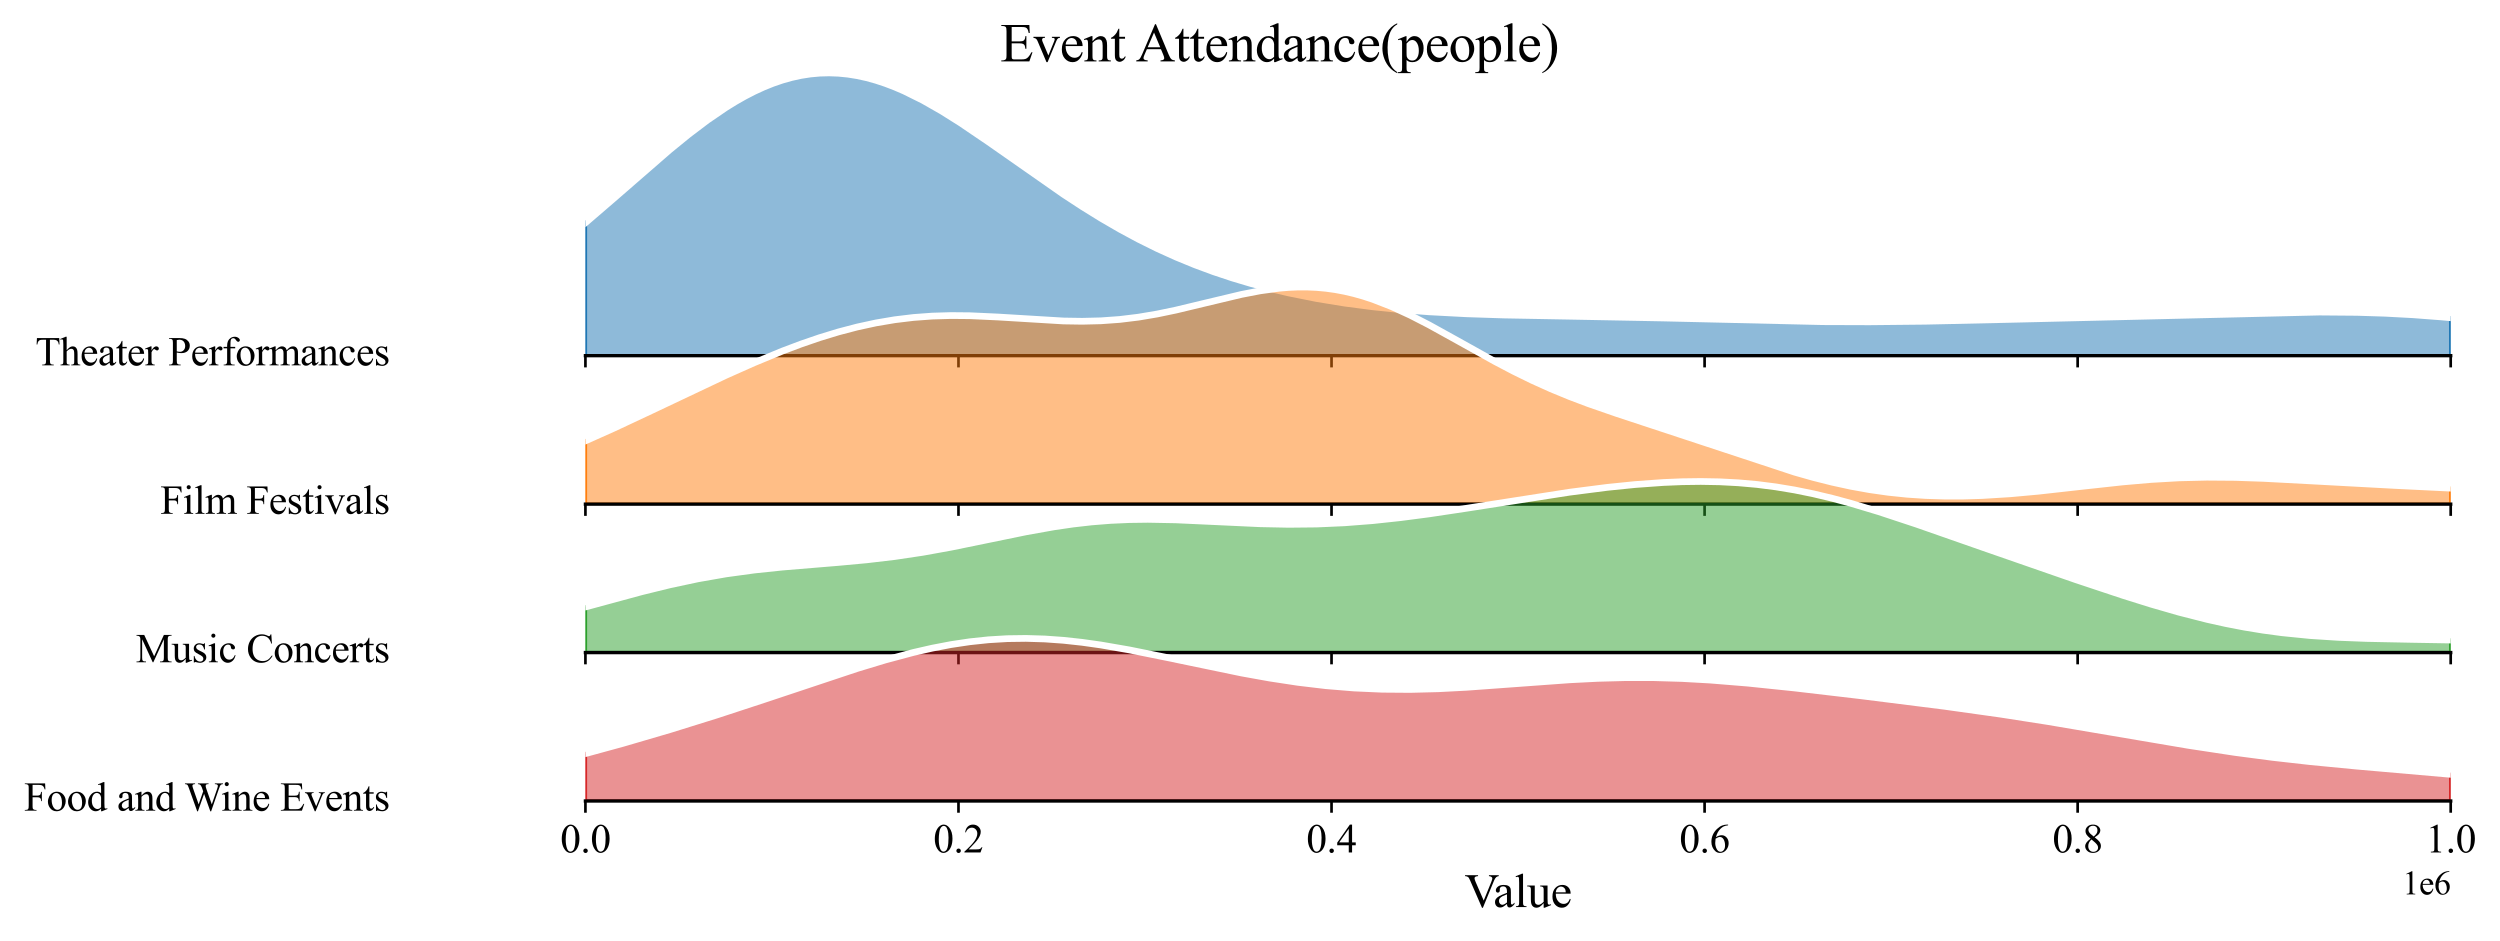 <?xml version="1.0" encoding="utf-8" standalone="no"?>
<!DOCTYPE svg PUBLIC "-//W3C//DTD SVG 1.1//EN"
  "http://www.w3.org/Graphics/SVG/1.1/DTD/svg11.dtd">
<svg xmlns:xlink="http://www.w3.org/1999/xlink" width="745.425pt" height="280.655pt" viewBox="0 0 745.425 280.655" xmlns="http://www.w3.org/2000/svg" version="1.1">
 <defs>
  <style type="text/css">*{stroke-linejoin: round; stroke-linecap: butt}</style>
 </defs>
 <g id="figure_1">
  <g id="patch_1">
   <path d="M 0 280.655 
L 745.425 280.655 
L 745.425 0 
L 0 0 
z
" style="fill: #ffffff"/>
  </g>
  <g id="axes_1">
   <g id="patch_2">
    <path d="M 174.556 106.048 
L 730.725 106.048 
L 730.725 17.52 
L 174.556 17.52 
L 174.556 106.048 
z
" style="fill: none; opacity: 0"/>
   </g>
   <g id="FillBetweenPolyCollection_1">
    <defs>
     <path id="m5f4b6baa13" d="M 174.556 -214.222 
L 174.556 -174.607 
L 177.351 -174.607 
L 180.146 -174.607 
L 182.94 -174.607 
L 185.735 -174.607 
L 188.53 -174.607 
L 191.325 -174.607 
L 194.12 -174.607 
L 196.914 -174.607 
L 199.709 -174.607 
L 202.504 -174.607 
L 205.299 -174.607 
L 208.094 -174.607 
L 210.889 -174.607 
L 213.683 -174.607 
L 216.478 -174.607 
L 219.273 -174.607 
L 222.068 -174.607 
L 224.863 -174.607 
L 227.658 -174.607 
L 230.452 -174.607 
L 233.247 -174.607 
L 236.042 -174.607 
L 238.837 -174.607 
L 241.632 -174.607 
L 244.426 -174.607 
L 247.221 -174.607 
L 250.016 -174.607 
L 252.811 -174.607 
L 255.606 -174.607 
L 258.401 -174.607 
L 261.195 -174.607 
L 263.99 -174.607 
L 266.785 -174.607 
L 269.58 -174.607 
L 272.375 -174.607 
L 275.17 -174.607 
L 277.964 -174.607 
L 280.759 -174.607 
L 283.554 -174.607 
L 286.349 -174.607 
L 289.144 -174.607 
L 291.938 -174.607 
L 294.733 -174.607 
L 297.528 -174.607 
L 300.323 -174.607 
L 303.118 -174.607 
L 305.913 -174.607 
L 308.707 -174.607 
L 311.502 -174.607 
L 314.297 -174.607 
L 317.092 -174.607 
L 319.887 -174.607 
L 322.681 -174.607 
L 325.476 -174.607 
L 328.271 -174.607 
L 331.066 -174.607 
L 333.861 -174.607 
L 336.656 -174.607 
L 339.45 -174.607 
L 342.245 -174.607 
L 345.04 -174.607 
L 347.835 -174.607 
L 350.63 -174.607 
L 353.425 -174.607 
L 356.219 -174.607 
L 359.014 -174.607 
L 361.809 -174.607 
L 364.604 -174.607 
L 367.399 -174.607 
L 370.193 -174.607 
L 372.988 -174.607 
L 375.783 -174.607 
L 378.578 -174.607 
L 381.373 -174.607 
L 384.168 -174.607 
L 386.962 -174.607 
L 389.757 -174.607 
L 392.552 -174.607 
L 395.347 -174.607 
L 398.142 -174.607 
L 400.936 -174.607 
L 403.731 -174.607 
L 406.526 -174.607 
L 409.321 -174.607 
L 412.116 -174.607 
L 414.911 -174.607 
L 417.705 -174.607 
L 420.5 -174.607 
L 423.295 -174.607 
L 426.09 -174.607 
L 428.885 -174.607 
L 431.68 -174.607 
L 434.474 -174.607 
L 437.269 -174.607 
L 440.064 -174.607 
L 442.859 -174.607 
L 445.654 -174.607 
L 448.448 -174.607 
L 451.243 -174.607 
L 454.038 -174.607 
L 456.833 -174.607 
L 459.628 -174.607 
L 462.423 -174.607 
L 465.217 -174.607 
L 468.012 -174.607 
L 470.807 -174.607 
L 473.602 -174.607 
L 476.397 -174.607 
L 479.191 -174.607 
L 481.986 -174.607 
L 484.781 -174.607 
L 487.576 -174.607 
L 490.371 -174.607 
L 493.166 -174.607 
L 495.96 -174.607 
L 498.755 -174.607 
L 501.55 -174.607 
L 504.345 -174.607 
L 507.14 -174.607 
L 509.935 -174.607 
L 512.729 -174.607 
L 515.524 -174.607 
L 518.319 -174.607 
L 521.114 -174.607 
L 523.909 -174.607 
L 526.703 -174.607 
L 529.498 -174.607 
L 532.293 -174.607 
L 535.088 -174.607 
L 537.883 -174.607 
L 540.678 -174.607 
L 543.472 -174.607 
L 546.267 -174.607 
L 549.062 -174.607 
L 551.857 -174.607 
L 554.652 -174.607 
L 557.446 -174.607 
L 560.241 -174.607 
L 563.036 -174.607 
L 565.831 -174.607 
L 568.626 -174.607 
L 571.421 -174.607 
L 574.215 -174.607 
L 577.01 -174.607 
L 579.805 -174.607 
L 582.6 -174.607 
L 585.395 -174.607 
L 588.19 -174.607 
L 590.984 -174.607 
L 593.779 -174.607 
L 596.574 -174.607 
L 599.369 -174.607 
L 602.164 -174.607 
L 604.958 -174.607 
L 607.753 -174.607 
L 610.548 -174.607 
L 613.343 -174.607 
L 616.138 -174.607 
L 618.933 -174.607 
L 621.727 -174.607 
L 624.522 -174.607 
L 627.317 -174.607 
L 630.112 -174.607 
L 632.907 -174.607 
L 635.701 -174.607 
L 638.496 -174.607 
L 641.291 -174.607 
L 644.086 -174.607 
L 646.881 -174.607 
L 649.676 -174.607 
L 652.47 -174.607 
L 655.265 -174.607 
L 658.06 -174.607 
L 660.855 -174.607 
L 663.65 -174.607 
L 666.445 -174.607 
L 669.239 -174.607 
L 672.034 -174.607 
L 674.829 -174.607 
L 677.624 -174.607 
L 680.419 -174.607 
L 683.213 -174.607 
L 686.008 -174.607 
L 688.803 -174.607 
L 691.598 -174.607 
L 694.393 -174.607 
L 697.188 -174.607 
L 699.982 -174.607 
L 702.777 -174.607 
L 705.572 -174.607 
L 708.367 -174.607 
L 711.162 -174.607 
L 713.956 -174.607 
L 716.751 -174.607 
L 719.546 -174.607 
L 722.341 -174.607 
L 725.136 -174.607 
L 727.931 -174.607 
L 730.725 -174.607 
L 730.725 -185.909 
L 730.725 -185.909 
L 727.931 -186.163 
L 725.136 -186.397 
L 722.341 -186.611 
L 719.546 -186.803 
L 716.751 -186.974 
L 713.956 -187.124 
L 711.162 -187.252 
L 708.367 -187.359 
L 705.572 -187.446 
L 702.777 -187.514 
L 699.982 -187.563 
L 697.188 -187.594 
L 694.393 -187.609 
L 691.598 -187.608 
L 688.803 -187.593 
L 686.008 -187.567 
L 683.213 -187.529 
L 680.419 -187.481 
L 677.624 -187.425 
L 674.829 -187.363 
L 672.034 -187.295 
L 669.239 -187.222 
L 666.445 -187.147 
L 663.65 -187.069 
L 660.855 -186.99 
L 658.06 -186.911 
L 655.265 -186.832 
L 652.47 -186.753 
L 649.676 -186.675 
L 646.881 -186.599 
L 644.086 -186.524 
L 641.291 -186.451 
L 638.496 -186.379 
L 635.701 -186.309 
L 632.907 -186.239 
L 630.112 -186.171 
L 627.317 -186.103 
L 624.522 -186.036 
L 621.727 -185.969 
L 618.933 -185.902 
L 616.138 -185.835 
L 613.343 -185.768 
L 610.548 -185.7 
L 607.753 -185.632 
L 604.958 -185.563 
L 602.164 -185.495 
L 599.369 -185.426 
L 596.574 -185.358 
L 593.779 -185.29 
L 590.984 -185.223 
L 588.19 -185.158 
L 585.395 -185.095 
L 582.6 -185.034 
L 579.805 -184.976 
L 577.01 -184.922 
L 574.215 -184.873 
L 571.421 -184.828 
L 568.626 -184.789 
L 565.831 -184.755 
L 563.036 -184.728 
L 560.241 -184.708 
L 557.446 -184.695 
L 554.652 -184.689 
L 551.857 -184.691 
L 549.062 -184.701 
L 546.267 -184.718 
L 543.472 -184.743 
L 540.678 -184.775 
L 537.883 -184.814 
L 535.088 -184.859 
L 532.293 -184.911 
L 529.498 -184.968 
L 526.703 -185.031 
L 523.909 -185.098 
L 521.114 -185.168 
L 518.319 -185.241 
L 515.524 -185.316 
L 512.729 -185.392 
L 509.935 -185.469 
L 507.14 -185.546 
L 504.345 -185.622 
L 501.55 -185.696 
L 498.755 -185.769 
L 495.96 -185.838 
L 493.166 -185.905 
L 490.371 -185.968 
L 487.576 -186.028 
L 484.781 -186.085 
L 481.986 -186.138 
L 479.191 -186.189 
L 476.397 -186.236 
L 473.602 -186.282 
L 470.807 -186.325 
L 468.012 -186.368 
L 465.217 -186.411 
L 462.423 -186.455 
L 459.628 -186.501 
L 456.833 -186.55 
L 454.038 -186.603 
L 451.243 -186.663 
L 448.448 -186.729 
L 445.654 -186.804 
L 442.859 -186.889 
L 440.064 -186.985 
L 437.269 -187.093 
L 434.474 -187.216 
L 431.68 -187.354 
L 428.885 -187.51 
L 426.09 -187.683 
L 423.295 -187.876 
L 420.5 -188.09 
L 417.705 -188.326 
L 414.911 -188.585 
L 412.116 -188.869 
L 409.321 -189.179 
L 406.526 -189.515 
L 403.731 -189.88 
L 400.936 -190.274 
L 398.142 -190.699 
L 395.347 -191.155 
L 392.552 -191.645 
L 389.757 -192.169 
L 386.962 -192.729 
L 384.168 -193.327 
L 381.373 -193.963 
L 378.578 -194.64 
L 375.783 -195.359 
L 372.988 -196.122 
L 370.193 -196.931 
L 367.399 -197.788 
L 364.604 -198.693 
L 361.809 -199.65 
L 359.014 -200.66 
L 356.219 -201.724 
L 353.425 -202.844 
L 350.63 -204.022 
L 347.835 -205.258 
L 345.04 -206.554 
L 342.245 -207.91 
L 339.45 -209.327 
L 336.656 -210.804 
L 333.861 -212.34 
L 331.066 -213.935 
L 328.271 -215.587 
L 325.476 -217.294 
L 322.681 -219.053 
L 319.887 -220.86 
L 317.092 -222.71 
L 314.297 -224.6 
L 311.502 -226.523 
L 308.707 -228.472 
L 305.913 -230.441 
L 303.118 -232.422 
L 300.323 -234.405 
L 297.528 -236.383 
L 294.733 -238.345 
L 291.938 -240.281 
L 289.144 -242.18 
L 286.349 -244.032 
L 283.554 -245.824 
L 280.759 -247.547 
L 277.964 -249.187 
L 275.17 -250.735 
L 272.375 -252.178 
L 269.58 -253.507 
L 266.785 -254.711 
L 263.99 -255.78 
L 261.195 -256.705 
L 258.401 -257.478 
L 255.606 -258.092 
L 252.811 -258.54 
L 250.016 -258.817 
L 247.221 -258.92 
L 244.426 -258.845 
L 241.632 -258.59 
L 238.837 -258.157 
L 236.042 -257.544 
L 233.247 -256.756 
L 230.452 -255.796 
L 227.658 -254.668 
L 224.863 -253.379 
L 222.068 -251.936 
L 219.273 -250.347 
L 216.478 -248.622 
L 213.683 -246.77 
L 210.889 -244.802 
L 208.094 -242.731 
L 205.299 -240.567 
L 202.504 -238.323 
L 199.709 -236.013 
L 196.914 -233.647 
L 194.12 -231.24 
L 191.325 -228.803 
L 188.53 -226.349 
L 185.735 -223.89 
L 182.94 -221.438 
L 180.146 -219.002 
L 177.351 -216.594 
L 174.556 -214.222 
z
" style="stroke: #1f77b4"/>
    </defs>
    <g clip-path="url(#p8a1f49155d)">
     <use xlink:href="#m5f4b6baa13" x="0" y="280.655" style="fill: #1f77b4; fill-opacity: 0.5; stroke: #1f77b4"/>
    </g>
   </g>
   <g id="matplotlib.axis_1">
    <g id="xtick_1">
     <g id="line2d_1">
      <defs>
       <path id="m23e0eea485" d="M 0 0 
L 0 3.5 
" style="stroke: #000000; stroke-width: 0.8"/>
      </defs>
      <g>
       <use xlink:href="#m23e0eea485" x="174.556" y="106.048" style="stroke: #000000; stroke-width: 0.8"/>
      </g>
     </g>
    </g>
    <g id="xtick_2">
     <g id="line2d_2">
      <g>
       <use xlink:href="#m23e0eea485" x="285.79" y="106.048" style="stroke: #000000; stroke-width: 0.8"/>
      </g>
     </g>
    </g>
    <g id="xtick_3">
     <g id="line2d_3">
      <g>
       <use xlink:href="#m23e0eea485" x="397.024" y="106.048" style="stroke: #000000; stroke-width: 0.8"/>
      </g>
     </g>
    </g>
    <g id="xtick_4">
     <g id="line2d_4">
      <g>
       <use xlink:href="#m23e0eea485" x="508.258" y="106.048" style="stroke: #000000; stroke-width: 0.8"/>
      </g>
     </g>
    </g>
    <g id="xtick_5">
     <g id="line2d_5">
      <g>
       <use xlink:href="#m23e0eea485" x="619.492" y="106.048" style="stroke: #000000; stroke-width: 0.8"/>
      </g>
     </g>
    </g>
    <g id="xtick_6">
     <g id="line2d_6">
      <g>
       <use xlink:href="#m23e0eea485" x="730.725" y="106.048" style="stroke: #000000; stroke-width: 0.8"/>
      </g>
     </g>
    </g>
   </g>
   <g id="matplotlib.axis_2"/>
   <g id="line2d_7">
    <path d="M 174.556 66.433 
L 182.94 59.218 
L 199.709 44.643 
L 205.299 40.088 
L 210.889 35.853 
L 216.478 32.034 
L 219.273 30.308 
L 222.068 28.719 
L 224.863 27.276 
L 227.658 25.987 
L 230.452 24.859 
L 233.247 23.899 
L 236.042 23.111 
L 238.837 22.499 
L 241.632 22.065 
L 244.426 21.811 
L 247.221 21.736 
L 250.016 21.838 
L 252.811 22.115 
L 255.606 22.564 
L 258.401 23.177 
L 261.195 23.95 
L 263.99 24.875 
L 266.785 25.944 
L 269.58 27.148 
L 275.17 29.92 
L 280.759 33.109 
L 286.349 36.624 
L 294.733 42.31 
L 317.092 57.945 
L 322.681 61.603 
L 328.271 65.068 
L 333.861 68.315 
L 339.45 71.329 
L 345.04 74.101 
L 350.63 76.633 
L 356.219 78.931 
L 361.809 81.005 
L 367.399 82.868 
L 372.988 84.533 
L 378.578 86.015 
L 384.168 87.329 
L 392.552 89.01 
L 400.936 90.381 
L 409.321 91.477 
L 417.705 92.329 
L 426.09 92.972 
L 437.269 93.562 
L 448.448 93.926 
L 468.012 94.287 
L 495.96 94.817 
L 543.472 95.913 
L 557.446 95.96 
L 574.215 95.782 
L 599.369 95.229 
L 691.598 93.047 
L 702.777 93.141 
L 711.162 93.403 
L 719.546 93.852 
L 727.931 94.492 
L 730.725 94.746 
L 730.725 94.746 
" clip-path="url(#p8a1f49155d)" style="fill: none; stroke: #ffffff; stroke-width: 2; stroke-linecap: square"/>
   </g>
   <g id="line2d_8">
    <path d="M 174.556 106.048 
L 730.725 106.048 
" style="fill: none; stroke: #000000; stroke-linecap: square"/>
   </g>
   <g id="text_1">
    <g id="patch_3">
     <path d="M 6.587 115.458 
L 120.118 115.458 
L 120.118 96.638 
L 6.587 96.638 
z
" style="fill: #ffffff; opacity: 0.5"/>
    </g>
    <!-- Theater Performances -->
    <g transform="translate(10.547 108.931) scale(0.12 -0.12)">
     <defs>
      <path id="TimesNewRomanPSMT-54" d="M 3703 4238 
L 3750 3244 
L 3631 3244 
Q 3597 3506 3538 3619 
Q 3441 3800 3280 3886 
Q 3119 3972 2856 3972 
L 2259 3972 
L 2259 734 
Q 2259 344 2344 247 
Q 2463 116 2709 116 
L 2856 116 
L 2856 0 
L 1059 0 
L 1059 116 
L 1209 116 
Q 1478 116 1591 278 
Q 1659 378 1659 734 
L 1659 3972 
L 1150 3972 
Q 853 3972 728 3928 
Q 566 3869 450 3700 
Q 334 3531 313 3244 
L 194 3244 
L 244 4238 
L 3703 4238 
z
" transform="scale(0.016)"/>
      <path id="TimesNewRomanPSMT-68" d="M 1041 4444 
L 1041 2350 
Q 1388 2731 1591 2839 
Q 1794 2947 1997 2947 
Q 2241 2947 2416 2812 
Q 2591 2678 2675 2391 
Q 2734 2191 2734 1659 
L 2734 647 
Q 2734 375 2778 275 
Q 2809 200 2884 156 
Q 2959 113 3159 113 
L 3159 0 
L 1753 0 
L 1753 113 
L 1819 113 
Q 2019 113 2097 173 
Q 2175 234 2206 353 
Q 2216 403 2216 647 
L 2216 1659 
Q 2216 2128 2167 2275 
Q 2119 2422 2012 2495 
Q 1906 2569 1756 2569 
Q 1603 2569 1437 2487 
Q 1272 2406 1041 2159 
L 1041 647 
Q 1041 353 1073 281 
Q 1106 209 1195 161 
Q 1284 113 1503 113 
L 1503 0 
L 84 0 
L 84 113 
Q 275 113 384 172 
Q 447 203 484 290 
Q 522 378 522 647 
L 522 3238 
Q 522 3728 498 3840 
Q 475 3953 426 3993 
Q 378 4034 297 4034 
Q 231 4034 84 3984 
L 41 4094 
L 897 4444 
L 1041 4444 
z
" transform="scale(0.016)"/>
      <path id="TimesNewRomanPSMT-65" d="M 681 1784 
Q 678 1147 991 784 
Q 1303 422 1725 422 
Q 2006 422 2214 576 
Q 2422 731 2563 1106 
L 2659 1044 
Q 2594 616 2278 264 
Q 1963 -88 1488 -88 
Q 972 -88 605 314 
Q 238 716 238 1394 
Q 238 2128 614 2539 
Q 991 2950 1559 2950 
Q 2041 2950 2350 2633 
Q 2659 2316 2659 1784 
L 681 1784 
z
M 681 1966 
L 2006 1966 
Q 1991 2241 1941 2353 
Q 1863 2528 1708 2628 
Q 1553 2728 1384 2728 
Q 1125 2728 920 2526 
Q 716 2325 681 1966 
z
" transform="scale(0.016)"/>
      <path id="TimesNewRomanPSMT-61" d="M 1822 413 
Q 1381 72 1269 19 
Q 1100 -59 909 -59 
Q 613 -59 420 144 
Q 228 347 228 678 
Q 228 888 322 1041 
Q 450 1253 767 1440 
Q 1084 1628 1822 1897 
L 1822 2009 
Q 1822 2438 1686 2597 
Q 1550 2756 1291 2756 
Q 1094 2756 978 2650 
Q 859 2544 859 2406 
L 866 2225 
Q 866 2081 792 2003 
Q 719 1925 600 1925 
Q 484 1925 411 2006 
Q 338 2088 338 2228 
Q 338 2497 613 2722 
Q 888 2947 1384 2947 
Q 1766 2947 2009 2819 
Q 2194 2722 2281 2516 
Q 2338 2381 2338 1966 
L 2338 994 
Q 2338 584 2353 492 
Q 2369 400 2405 369 
Q 2441 338 2488 338 
Q 2538 338 2575 359 
Q 2641 400 2828 588 
L 2828 413 
Q 2478 -56 2159 -56 
Q 2006 -56 1915 50 
Q 1825 156 1822 413 
z
M 1822 616 
L 1822 1706 
Q 1350 1519 1213 1441 
Q 966 1303 859 1153 
Q 753 1003 753 825 
Q 753 600 887 451 
Q 1022 303 1197 303 
Q 1434 303 1822 616 
z
" transform="scale(0.016)"/>
      <path id="TimesNewRomanPSMT-74" d="M 1031 3803 
L 1031 2863 
L 1700 2863 
L 1700 2644 
L 1031 2644 
L 1031 788 
Q 1031 509 1111 412 
Q 1191 316 1316 316 
Q 1419 316 1516 380 
Q 1613 444 1666 569 
L 1788 569 
Q 1678 263 1478 108 
Q 1278 -47 1066 -47 
Q 922 -47 784 33 
Q 647 113 581 261 
Q 516 409 516 719 
L 516 2644 
L 63 2644 
L 63 2747 
Q 234 2816 414 2980 
Q 594 3144 734 3369 
Q 806 3488 934 3803 
L 1031 3803 
z
" transform="scale(0.016)"/>
      <path id="TimesNewRomanPSMT-72" d="M 1038 2947 
L 1038 2303 
Q 1397 2947 1775 2947 
Q 1947 2947 2059 2842 
Q 2172 2738 2172 2600 
Q 2172 2478 2090 2393 
Q 2009 2309 1897 2309 
Q 1788 2309 1652 2417 
Q 1516 2525 1450 2525 
Q 1394 2525 1328 2463 
Q 1188 2334 1038 2041 
L 1038 669 
Q 1038 431 1097 309 
Q 1138 225 1241 169 
Q 1344 113 1538 113 
L 1538 0 
L 72 0 
L 72 113 
Q 291 113 397 181 
Q 475 231 506 341 
Q 522 394 522 644 
L 522 1753 
Q 522 2253 501 2348 
Q 481 2444 426 2487 
Q 372 2531 291 2531 
Q 194 2531 72 2484 
L 41 2597 
L 906 2947 
L 1038 2947 
z
" transform="scale(0.016)"/>
      <path id="TimesNewRomanPSMT-20" transform="scale(0.016)"/>
      <path id="TimesNewRomanPSMT-50" d="M 1313 1984 
L 1313 750 
Q 1313 350 1400 253 
Q 1519 116 1759 116 
L 1922 116 
L 1922 0 
L 106 0 
L 106 116 
L 266 116 
Q 534 116 650 291 
Q 713 388 713 750 
L 713 3488 
Q 713 3888 628 3984 
Q 506 4122 266 4122 
L 106 4122 
L 106 4238 
L 1659 4238 
Q 2228 4238 2556 4120 
Q 2884 4003 3109 3725 
Q 3334 3447 3334 3066 
Q 3334 2547 2992 2222 
Q 2650 1897 2025 1897 
Q 1872 1897 1694 1919 
Q 1516 1941 1313 1984 
z
M 1313 2163 
Q 1478 2131 1606 2115 
Q 1734 2100 1825 2100 
Q 2150 2100 2386 2351 
Q 2622 2603 2622 3003 
Q 2622 3278 2509 3514 
Q 2397 3750 2190 3867 
Q 1984 3984 1722 3984 
Q 1563 3984 1313 3925 
L 1313 2163 
z
" transform="scale(0.016)"/>
      <path id="TimesNewRomanPSMT-66" d="M 1319 2638 
L 1319 756 
Q 1319 356 1406 250 
Q 1522 113 1716 113 
L 1975 113 
L 1975 0 
L 266 0 
L 266 113 
L 394 113 
Q 519 113 622 175 
Q 725 238 764 344 
Q 803 450 803 756 
L 803 2638 
L 247 2638 
L 247 2863 
L 803 2863 
L 803 3050 
Q 803 3478 940 3775 
Q 1078 4072 1361 4255 
Q 1644 4438 1997 4438 
Q 2325 4438 2600 4225 
Q 2781 4084 2781 3909 
Q 2781 3816 2700 3733 
Q 2619 3650 2525 3650 
Q 2453 3650 2373 3701 
Q 2294 3753 2178 3923 
Q 2063 4094 1966 4153 
Q 1869 4213 1750 4213 
Q 1606 4213 1506 4136 
Q 1406 4059 1362 3898 
Q 1319 3738 1319 3069 
L 1319 2863 
L 2056 2863 
L 2056 2638 
L 1319 2638 
z
" transform="scale(0.016)"/>
      <path id="TimesNewRomanPSMT-6f" d="M 1600 2947 
Q 2250 2947 2644 2453 
Q 2978 2031 2978 1484 
Q 2978 1100 2793 706 
Q 2609 313 2286 112 
Q 1963 -88 1566 -88 
Q 919 -88 538 428 
Q 216 863 216 1403 
Q 216 1797 411 2186 
Q 606 2575 925 2761 
Q 1244 2947 1600 2947 
z
M 1503 2744 
Q 1338 2744 1170 2645 
Q 1003 2547 900 2300 
Q 797 2053 797 1666 
Q 797 1041 1045 587 
Q 1294 134 1700 134 
Q 2003 134 2200 384 
Q 2397 634 2397 1244 
Q 2397 2006 2069 2444 
Q 1847 2744 1503 2744 
z
" transform="scale(0.016)"/>
      <path id="TimesNewRomanPSMT-6d" d="M 1050 2338 
Q 1363 2650 1419 2697 
Q 1559 2816 1721 2881 
Q 1884 2947 2044 2947 
Q 2313 2947 2506 2790 
Q 2700 2634 2766 2338 
Q 3088 2713 3309 2830 
Q 3531 2947 3766 2947 
Q 3994 2947 4170 2830 
Q 4347 2713 4450 2447 
Q 4519 2266 4519 1878 
L 4519 647 
Q 4519 378 4559 278 
Q 4591 209 4675 161 
Q 4759 113 4950 113 
L 4950 0 
L 3538 0 
L 3538 113 
L 3597 113 
Q 3781 113 3884 184 
Q 3956 234 3988 344 
Q 4000 397 4000 647 
L 4000 1878 
Q 4000 2228 3916 2372 
Q 3794 2572 3525 2572 
Q 3359 2572 3192 2489 
Q 3025 2406 2788 2181 
L 2781 2147 
L 2788 2013 
L 2788 647 
Q 2788 353 2820 281 
Q 2853 209 2943 161 
Q 3034 113 3253 113 
L 3253 0 
L 1806 0 
L 1806 113 
Q 2044 113 2133 169 
Q 2222 225 2256 338 
Q 2272 391 2272 647 
L 2272 1878 
Q 2272 2228 2169 2381 
Q 2031 2581 1784 2581 
Q 1616 2581 1450 2491 
Q 1191 2353 1050 2181 
L 1050 647 
Q 1050 366 1089 281 
Q 1128 197 1204 155 
Q 1281 113 1516 113 
L 1516 0 
L 100 0 
L 100 113 
Q 297 113 375 155 
Q 453 197 493 289 
Q 534 381 534 647 
L 534 1741 
Q 534 2213 506 2350 
Q 484 2453 437 2492 
Q 391 2531 309 2531 
Q 222 2531 100 2484 
L 53 2597 
L 916 2947 
L 1050 2947 
L 1050 2338 
z
" transform="scale(0.016)"/>
      <path id="TimesNewRomanPSMT-6e" d="M 1034 2341 
Q 1538 2947 1994 2947 
Q 2228 2947 2397 2830 
Q 2566 2713 2666 2444 
Q 2734 2256 2734 1869 
L 2734 647 
Q 2734 375 2778 278 
Q 2813 200 2889 156 
Q 2966 113 3172 113 
L 3172 0 
L 1756 0 
L 1756 113 
L 1816 113 
Q 2016 113 2095 173 
Q 2175 234 2206 353 
Q 2219 400 2219 647 
L 2219 1819 
Q 2219 2209 2117 2386 
Q 2016 2563 1775 2563 
Q 1403 2563 1034 2156 
L 1034 647 
Q 1034 356 1069 288 
Q 1113 197 1189 155 
Q 1266 113 1500 113 
L 1500 0 
L 84 0 
L 84 113 
L 147 113 
Q 366 113 442 223 
Q 519 334 519 647 
L 519 1709 
Q 519 2225 495 2337 
Q 472 2450 423 2490 
Q 375 2531 294 2531 
Q 206 2531 84 2484 
L 38 2597 
L 900 2947 
L 1034 2947 
L 1034 2341 
z
" transform="scale(0.016)"/>
      <path id="TimesNewRomanPSMT-63" d="M 2631 1088 
Q 2516 522 2178 217 
Q 1841 -88 1431 -88 
Q 944 -88 581 321 
Q 219 731 219 1428 
Q 219 2103 620 2525 
Q 1022 2947 1584 2947 
Q 2006 2947 2278 2723 
Q 2550 2500 2550 2259 
Q 2550 2141 2473 2067 
Q 2397 1994 2259 1994 
Q 2075 1994 1981 2113 
Q 1928 2178 1911 2362 
Q 1894 2547 1784 2644 
Q 1675 2738 1481 2738 
Q 1169 2738 978 2506 
Q 725 2200 725 1697 
Q 725 1184 976 792 
Q 1228 400 1656 400 
Q 1963 400 2206 609 
Q 2378 753 2541 1131 
L 2631 1088 
z
" transform="scale(0.016)"/>
      <path id="TimesNewRomanPSMT-73" d="M 2050 2947 
L 2050 1972 
L 1947 1972 
Q 1828 2431 1642 2597 
Q 1456 2763 1169 2763 
Q 950 2763 815 2647 
Q 681 2531 681 2391 
Q 681 2216 781 2091 
Q 878 1963 1175 1819 
L 1631 1597 
Q 2266 1288 2266 781 
Q 2266 391 1970 151 
Q 1675 -88 1309 -88 
Q 1047 -88 709 6 
Q 606 38 541 38 
Q 469 38 428 -44 
L 325 -44 
L 325 978 
L 428 978 
Q 516 541 762 319 
Q 1009 97 1316 97 
Q 1531 97 1667 223 
Q 1803 350 1803 528 
Q 1803 744 1651 891 
Q 1500 1038 1047 1263 
Q 594 1488 453 1669 
Q 313 1847 313 2119 
Q 313 2472 555 2709 
Q 797 2947 1181 2947 
Q 1350 2947 1591 2875 
Q 1750 2828 1803 2828 
Q 1853 2828 1881 2850 
Q 1909 2872 1947 2947 
L 2050 2947 
z
" transform="scale(0.016)"/>
     </defs>
     <use xlink:href="#TimesNewRomanPSMT-54"/>
     <use xlink:href="#TimesNewRomanPSMT-68" transform="translate(61.084 0)"/>
     <use xlink:href="#TimesNewRomanPSMT-65" transform="translate(111.084 0)"/>
     <use xlink:href="#TimesNewRomanPSMT-61" transform="translate(155.469 0)"/>
     <use xlink:href="#TimesNewRomanPSMT-74" transform="translate(199.854 0)"/>
     <use xlink:href="#TimesNewRomanPSMT-65" transform="translate(227.637 0)"/>
     <use xlink:href="#TimesNewRomanPSMT-72" transform="translate(272.021 0)"/>
     <use xlink:href="#TimesNewRomanPSMT-20" transform="translate(305.322 0)"/>
     <use xlink:href="#TimesNewRomanPSMT-50" transform="translate(330.322 0)"/>
     <use xlink:href="#TimesNewRomanPSMT-65" transform="translate(385.938 0)"/>
     <use xlink:href="#TimesNewRomanPSMT-72" transform="translate(430.322 0)"/>
     <use xlink:href="#TimesNewRomanPSMT-66" transform="translate(463.623 0)"/>
     <use xlink:href="#TimesNewRomanPSMT-6f" transform="translate(496.924 0)"/>
     <use xlink:href="#TimesNewRomanPSMT-72" transform="translate(546.924 0)"/>
     <use xlink:href="#TimesNewRomanPSMT-6d" transform="translate(580.225 0)"/>
     <use xlink:href="#TimesNewRomanPSMT-61" transform="translate(658.008 0)"/>
     <use xlink:href="#TimesNewRomanPSMT-6e" transform="translate(702.393 0)"/>
     <use xlink:href="#TimesNewRomanPSMT-63" transform="translate(752.393 0)"/>
     <use xlink:href="#TimesNewRomanPSMT-65" transform="translate(796.777 0)"/>
     <use xlink:href="#TimesNewRomanPSMT-73" transform="translate(841.162 0)"/>
    </g>
   </g>
  </g>
  <g id="axes_2">
   <g id="patch_4">
    <path d="M 174.556 150.312 
L 730.725 150.312 
L 730.725 61.784 
L 174.556 61.784 
L 174.556 150.312 
z
" style="fill: none; opacity: 0"/>
   </g>
   <g id="FillBetweenPolyCollection_2">
    <defs>
     <path id="mb2e2b0ae71" d="M 174.556 -149.197 
L 174.556 -130.343 
L 177.351 -130.343 
L 180.146 -130.343 
L 182.94 -130.343 
L 185.735 -130.343 
L 188.53 -130.343 
L 191.325 -130.343 
L 194.12 -130.343 
L 196.914 -130.343 
L 199.709 -130.343 
L 202.504 -130.343 
L 205.299 -130.343 
L 208.094 -130.343 
L 210.889 -130.343 
L 213.683 -130.343 
L 216.478 -130.343 
L 219.273 -130.343 
L 222.068 -130.343 
L 224.863 -130.343 
L 227.658 -130.343 
L 230.452 -130.343 
L 233.247 -130.343 
L 236.042 -130.343 
L 238.837 -130.343 
L 241.632 -130.343 
L 244.426 -130.343 
L 247.221 -130.343 
L 250.016 -130.343 
L 252.811 -130.343 
L 255.606 -130.343 
L 258.401 -130.343 
L 261.195 -130.343 
L 263.99 -130.343 
L 266.785 -130.343 
L 269.58 -130.343 
L 272.375 -130.343 
L 275.17 -130.343 
L 277.964 -130.343 
L 280.759 -130.343 
L 283.554 -130.343 
L 286.349 -130.343 
L 289.144 -130.343 
L 291.938 -130.343 
L 294.733 -130.343 
L 297.528 -130.343 
L 300.323 -130.343 
L 303.118 -130.343 
L 305.913 -130.343 
L 308.707 -130.343 
L 311.502 -130.343 
L 314.297 -130.343 
L 317.092 -130.343 
L 319.887 -130.343 
L 322.681 -130.343 
L 325.476 -130.343 
L 328.271 -130.343 
L 331.066 -130.343 
L 333.861 -130.343 
L 336.656 -130.343 
L 339.45 -130.343 
L 342.245 -130.343 
L 345.04 -130.343 
L 347.835 -130.343 
L 350.63 -130.343 
L 353.425 -130.343 
L 356.219 -130.343 
L 359.014 -130.343 
L 361.809 -130.343 
L 364.604 -130.343 
L 367.399 -130.343 
L 370.193 -130.343 
L 372.988 -130.343 
L 375.783 -130.343 
L 378.578 -130.343 
L 381.373 -130.343 
L 384.168 -130.343 
L 386.962 -130.343 
L 389.757 -130.343 
L 392.552 -130.343 
L 395.347 -130.343 
L 398.142 -130.343 
L 400.936 -130.343 
L 403.731 -130.343 
L 406.526 -130.343 
L 409.321 -130.343 
L 412.116 -130.343 
L 414.911 -130.343 
L 417.705 -130.343 
L 420.5 -130.343 
L 423.295 -130.343 
L 426.09 -130.343 
L 428.885 -130.343 
L 431.68 -130.343 
L 434.474 -130.343 
L 437.269 -130.343 
L 440.064 -130.343 
L 442.859 -130.343 
L 445.654 -130.343 
L 448.448 -130.343 
L 451.243 -130.343 
L 454.038 -130.343 
L 456.833 -130.343 
L 459.628 -130.343 
L 462.423 -130.343 
L 465.217 -130.343 
L 468.012 -130.343 
L 470.807 -130.343 
L 473.602 -130.343 
L 476.397 -130.343 
L 479.191 -130.343 
L 481.986 -130.343 
L 484.781 -130.343 
L 487.576 -130.343 
L 490.371 -130.343 
L 493.166 -130.343 
L 495.96 -130.343 
L 498.755 -130.343 
L 501.55 -130.343 
L 504.345 -130.343 
L 507.14 -130.343 
L 509.935 -130.343 
L 512.729 -130.343 
L 515.524 -130.343 
L 518.319 -130.343 
L 521.114 -130.343 
L 523.909 -130.343 
L 526.703 -130.343 
L 529.498 -130.343 
L 532.293 -130.343 
L 535.088 -130.343 
L 537.883 -130.343 
L 540.678 -130.343 
L 543.472 -130.343 
L 546.267 -130.343 
L 549.062 -130.343 
L 551.857 -130.343 
L 554.652 -130.343 
L 557.446 -130.343 
L 560.241 -130.343 
L 563.036 -130.343 
L 565.831 -130.343 
L 568.626 -130.343 
L 571.421 -130.343 
L 574.215 -130.343 
L 577.01 -130.343 
L 579.805 -130.343 
L 582.6 -130.343 
L 585.395 -130.343 
L 588.19 -130.343 
L 590.984 -130.343 
L 593.779 -130.343 
L 596.574 -130.343 
L 599.369 -130.343 
L 602.164 -130.343 
L 604.958 -130.343 
L 607.753 -130.343 
L 610.548 -130.343 
L 613.343 -130.343 
L 616.138 -130.343 
L 618.933 -130.343 
L 621.727 -130.343 
L 624.522 -130.343 
L 627.317 -130.343 
L 630.112 -130.343 
L 632.907 -130.343 
L 635.701 -130.343 
L 638.496 -130.343 
L 641.291 -130.343 
L 644.086 -130.343 
L 646.881 -130.343 
L 649.676 -130.343 
L 652.47 -130.343 
L 655.265 -130.343 
L 658.06 -130.343 
L 660.855 -130.343 
L 663.65 -130.343 
L 666.445 -130.343 
L 669.239 -130.343 
L 672.034 -130.343 
L 674.829 -130.343 
L 677.624 -130.343 
L 680.419 -130.343 
L 683.213 -130.343 
L 686.008 -130.343 
L 688.803 -130.343 
L 691.598 -130.343 
L 694.393 -130.343 
L 697.188 -130.343 
L 699.982 -130.343 
L 702.777 -130.343 
L 705.572 -130.343 
L 708.367 -130.343 
L 711.162 -130.343 
L 713.956 -130.343 
L 716.751 -130.343 
L 719.546 -130.343 
L 722.341 -130.343 
L 725.136 -130.343 
L 727.931 -130.343 
L 730.725 -130.343 
L 730.725 -135.098 
L 730.725 -135.098 
L 727.931 -135.24 
L 725.136 -135.378 
L 722.341 -135.514 
L 719.546 -135.648 
L 716.751 -135.782 
L 713.956 -135.917 
L 711.162 -136.054 
L 708.367 -136.194 
L 705.572 -136.338 
L 702.777 -136.486 
L 699.982 -136.639 
L 697.188 -136.796 
L 694.393 -136.955 
L 691.598 -137.117 
L 688.803 -137.28 
L 686.008 -137.441 
L 683.213 -137.598 
L 680.419 -137.749 
L 677.624 -137.891 
L 674.829 -138.02 
L 672.034 -138.134 
L 669.239 -138.229 
L 666.445 -138.303 
L 663.65 -138.352 
L 660.855 -138.375 
L 658.06 -138.369 
L 655.265 -138.333 
L 652.47 -138.266 
L 649.676 -138.167 
L 646.881 -138.037 
L 644.086 -137.876 
L 641.291 -137.685 
L 638.496 -137.467 
L 635.701 -137.223 
L 632.907 -136.958 
L 630.112 -136.673 
L 627.317 -136.373 
L 624.522 -136.062 
L 621.727 -135.743 
L 618.933 -135.421 
L 616.138 -135.099 
L 613.343 -134.783 
L 610.548 -134.477 
L 607.753 -134.183 
L 604.958 -133.907 
L 602.164 -133.652 
L 599.369 -133.42 
L 596.574 -133.217 
L 593.779 -133.044 
L 590.984 -132.904 
L 588.19 -132.801 
L 585.395 -132.736 
L 582.6 -132.712 
L 579.805 -132.732 
L 577.01 -132.797 
L 574.215 -132.909 
L 571.421 -133.07 
L 568.626 -133.282 
L 565.831 -133.546 
L 563.036 -133.862 
L 560.241 -134.232 
L 557.446 -134.656 
L 554.652 -135.133 
L 551.857 -135.664 
L 549.062 -136.247 
L 546.267 -136.881 
L 543.472 -137.564 
L 540.678 -138.292 
L 537.883 -139.063 
L 535.088 -139.874 
L 532.293 -140.719 
L 529.498 -141.595 
L 526.703 -142.497 
L 523.909 -143.419 
L 521.114 -144.356 
L 518.319 -145.304 
L 515.524 -146.257 
L 512.729 -147.213 
L 509.935 -148.165 
L 507.14 -149.113 
L 504.345 -150.053 
L 501.55 -150.985 
L 498.755 -151.907 
L 495.96 -152.822 
L 493.166 -153.731 
L 490.371 -154.638 
L 487.576 -155.545 
L 484.781 -156.459 
L 481.986 -157.385 
L 479.191 -158.329 
L 476.397 -159.297 
L 473.602 -160.296 
L 470.807 -161.332 
L 468.012 -162.41 
L 465.217 -163.536 
L 462.423 -164.714 
L 459.628 -165.947 
L 456.833 -167.234 
L 454.038 -168.578 
L 451.243 -169.974 
L 448.448 -171.42 
L 445.654 -172.91 
L 442.859 -174.437 
L 440.064 -175.991 
L 437.269 -177.563 
L 434.474 -179.141 
L 431.68 -180.712 
L 428.885 -182.263 
L 426.09 -183.78 
L 423.295 -185.249 
L 420.5 -186.656 
L 417.705 -187.988 
L 414.911 -189.231 
L 412.116 -190.375 
L 409.321 -191.41 
L 406.526 -192.325 
L 403.731 -193.116 
L 400.936 -193.775 
L 398.142 -194.3 
L 395.347 -194.69 
L 392.552 -194.946 
L 389.757 -195.07 
L 386.962 -195.068 
L 384.168 -194.945 
L 381.373 -194.71 
L 378.578 -194.374 
L 375.783 -193.946 
L 372.988 -193.44 
L 370.193 -192.869 
L 367.399 -192.245 
L 364.604 -191.584 
L 361.809 -190.9 
L 359.014 -190.205 
L 356.219 -189.515 
L 353.425 -188.841 
L 350.63 -188.195 
L 347.835 -187.588 
L 345.04 -187.029 
L 342.245 -186.525 
L 339.45 -186.084 
L 336.656 -185.709 
L 333.861 -185.403 
L 331.066 -185.167 
L 328.271 -184.999 
L 325.476 -184.899 
L 322.681 -184.86 
L 319.887 -184.879 
L 317.092 -184.948 
L 314.297 -185.06 
L 311.502 -185.207 
L 308.707 -185.379 
L 305.913 -185.567 
L 303.118 -185.762 
L 300.323 -185.954 
L 297.528 -186.134 
L 294.733 -186.294 
L 291.938 -186.424 
L 289.144 -186.518 
L 286.349 -186.568 
L 283.554 -186.57 
L 280.759 -186.516 
L 277.964 -186.405 
L 275.17 -186.231 
L 272.375 -185.992 
L 269.58 -185.687 
L 266.785 -185.315 
L 263.99 -184.876 
L 261.195 -184.368 
L 258.401 -183.794 
L 255.606 -183.155 
L 252.811 -182.452 
L 250.016 -181.688 
L 247.221 -180.865 
L 244.426 -179.984 
L 241.632 -179.051 
L 238.837 -178.066 
L 236.042 -177.034 
L 233.247 -175.958 
L 230.452 -174.841 
L 227.658 -173.686 
L 224.863 -172.498 
L 222.068 -171.279 
L 219.273 -170.033 
L 216.478 -168.764 
L 213.683 -167.474 
L 210.889 -166.169 
L 208.094 -164.85 
L 205.299 -163.521 
L 202.504 -162.187 
L 199.709 -160.849 
L 196.914 -159.511 
L 194.12 -158.177 
L 191.325 -156.85 
L 188.53 -155.532 
L 185.735 -154.227 
L 182.94 -152.938 
L 180.146 -151.668 
L 177.351 -150.42 
L 174.556 -149.197 
z
" style="stroke: #ff7f0e"/>
    </defs>
    <g clip-path="url(#pebfa88ac77)">
     <use xlink:href="#mb2e2b0ae71" x="0" y="280.655" style="fill: #ff7f0e; fill-opacity: 0.5; stroke: #ff7f0e"/>
    </g>
   </g>
   <g id="matplotlib.axis_3">
    <g id="xtick_7">
     <g id="line2d_9">
      <g>
       <use xlink:href="#m23e0eea485" x="174.556" y="150.312" style="stroke: #000000; stroke-width: 0.8"/>
      </g>
     </g>
    </g>
    <g id="xtick_8">
     <g id="line2d_10">
      <g>
       <use xlink:href="#m23e0eea485" x="285.79" y="150.312" style="stroke: #000000; stroke-width: 0.8"/>
      </g>
     </g>
    </g>
    <g id="xtick_9">
     <g id="line2d_11">
      <g>
       <use xlink:href="#m23e0eea485" x="397.024" y="150.312" style="stroke: #000000; stroke-width: 0.8"/>
      </g>
     </g>
    </g>
    <g id="xtick_10">
     <g id="line2d_12">
      <g>
       <use xlink:href="#m23e0eea485" x="508.258" y="150.312" style="stroke: #000000; stroke-width: 0.8"/>
      </g>
     </g>
    </g>
    <g id="xtick_11">
     <g id="line2d_13">
      <g>
       <use xlink:href="#m23e0eea485" x="619.492" y="150.312" style="stroke: #000000; stroke-width: 0.8"/>
      </g>
     </g>
    </g>
    <g id="xtick_12">
     <g id="line2d_14">
      <g>
       <use xlink:href="#m23e0eea485" x="730.725" y="150.312" style="stroke: #000000; stroke-width: 0.8"/>
      </g>
     </g>
    </g>
   </g>
   <g id="matplotlib.axis_4"/>
   <g id="line2d_15">
    <path d="M 174.556 131.459 
L 182.94 127.717 
L 194.12 122.478 
L 216.478 111.892 
L 224.863 108.158 
L 233.247 104.697 
L 238.837 102.589 
L 244.426 100.671 
L 250.016 98.967 
L 255.606 97.5 
L 261.195 96.287 
L 266.785 95.34 
L 272.375 94.663 
L 277.964 94.251 
L 283.554 94.086 
L 289.144 94.138 
L 297.528 94.521 
L 317.092 95.707 
L 322.681 95.795 
L 328.271 95.656 
L 333.861 95.252 
L 339.45 94.571 
L 345.04 93.627 
L 350.63 92.461 
L 359.014 90.45 
L 370.193 87.787 
L 375.783 86.709 
L 381.373 85.945 
L 384.168 85.71 
L 386.962 85.588 
L 389.757 85.585 
L 392.552 85.709 
L 395.347 85.965 
L 398.142 86.355 
L 400.936 86.88 
L 403.731 87.54 
L 406.526 88.33 
L 409.321 89.246 
L 414.911 91.424 
L 420.5 93.999 
L 426.09 96.875 
L 434.474 101.514 
L 445.654 107.745 
L 451.243 110.681 
L 456.833 113.421 
L 462.423 115.941 
L 468.012 118.245 
L 473.602 120.36 
L 481.986 123.27 
L 535.088 140.781 
L 540.678 142.363 
L 546.267 143.774 
L 551.857 144.991 
L 557.446 146 
L 563.036 146.793 
L 568.626 147.373 
L 574.215 147.746 
L 579.805 147.923 
L 585.395 147.919 
L 590.984 147.751 
L 599.369 147.235 
L 607.753 146.472 
L 621.727 144.913 
L 632.907 143.698 
L 641.291 142.97 
L 649.676 142.488 
L 658.06 142.286 
L 666.445 142.353 
L 674.829 142.636 
L 688.803 143.376 
L 713.956 144.738 
L 730.725 145.557 
L 730.725 145.557 
" clip-path="url(#pebfa88ac77)" style="fill: none; stroke: #ffffff; stroke-width: 2; stroke-linecap: square"/>
   </g>
   <g id="line2d_16">
    <path d="M 174.556 150.312 
L 730.725 150.312 
" style="fill: none; stroke: #000000; stroke-linecap: square"/>
   </g>
   <g id="text_2">
    <g id="patch_5">
     <path d="M 43.854 159.722 
L 120.118 159.722 
L 120.118 140.902 
L 43.854 140.902 
z
" style="fill: #ffffff; opacity: 0.5"/>
    </g>
    <!-- Film Festivals -->
    <g transform="translate(47.814 153.195) scale(0.12 -0.12)">
     <defs>
      <path id="TimesNewRomanPSMT-46" d="M 1309 4006 
L 1309 2341 
L 2081 2341 
Q 2347 2341 2470 2458 
Q 2594 2575 2634 2922 
L 2750 2922 
L 2750 1488 
L 2634 1488 
Q 2631 1734 2570 1850 
Q 2509 1966 2401 2023 
Q 2294 2081 2081 2081 
L 1309 2081 
L 1309 750 
Q 1309 428 1350 325 
Q 1381 247 1481 191 
Q 1619 116 1769 116 
L 1922 116 
L 1922 0 
L 103 0 
L 103 116 
L 253 116 
Q 516 116 634 269 
Q 709 369 709 750 
L 709 3488 
Q 709 3809 669 3913 
Q 638 3991 541 4047 
Q 406 4122 253 4122 
L 103 4122 
L 103 4238 
L 3256 4238 
L 3297 3306 
L 3188 3306 
Q 3106 3603 2998 3742 
Q 2891 3881 2733 3943 
Q 2575 4006 2244 4006 
L 1309 4006 
z
" transform="scale(0.016)"/>
      <path id="TimesNewRomanPSMT-69" d="M 928 4444 
Q 1059 4444 1151 4351 
Q 1244 4259 1244 4128 
Q 1244 3997 1151 3903 
Q 1059 3809 928 3809 
Q 797 3809 703 3903 
Q 609 3997 609 4128 
Q 609 4259 701 4351 
Q 794 4444 928 4444 
z
M 1188 2947 
L 1188 647 
Q 1188 378 1227 289 
Q 1266 200 1342 156 
Q 1419 113 1622 113 
L 1622 0 
L 231 0 
L 231 113 
Q 441 113 512 153 
Q 584 194 626 287 
Q 669 381 669 647 
L 669 1750 
Q 669 2216 641 2353 
Q 619 2453 572 2492 
Q 525 2531 444 2531 
Q 356 2531 231 2484 
L 188 2597 
L 1050 2947 
L 1188 2947 
z
" transform="scale(0.016)"/>
      <path id="TimesNewRomanPSMT-6c" d="M 1184 4444 
L 1184 647 
Q 1184 378 1223 290 
Q 1263 203 1344 158 
Q 1425 113 1647 113 
L 1647 0 
L 244 0 
L 244 113 
Q 441 113 512 153 
Q 584 194 625 287 
Q 666 381 666 647 
L 666 3247 
Q 666 3731 644 3842 
Q 622 3953 573 3993 
Q 525 4034 450 4034 
Q 369 4034 244 3984 
L 191 4094 
L 1044 4444 
L 1184 4444 
z
" transform="scale(0.016)"/>
      <path id="TimesNewRomanPSMT-76" d="M 53 2863 
L 1400 2863 
L 1400 2747 
L 1313 2747 
Q 1191 2747 1127 2687 
Q 1063 2628 1063 2528 
Q 1063 2419 1128 2269 
L 1794 688 
L 2463 2328 
Q 2534 2503 2534 2594 
Q 2534 2638 2509 2666 
Q 2475 2713 2422 2730 
Q 2369 2747 2206 2747 
L 2206 2863 
L 3141 2863 
L 3141 2747 
Q 2978 2734 2916 2681 
Q 2806 2588 2719 2369 
L 1703 -88 
L 1575 -88 
L 553 2328 
Q 484 2497 421 2570 
Q 359 2644 263 2694 
Q 209 2722 53 2747 
L 53 2863 
z
" transform="scale(0.016)"/>
     </defs>
     <use xlink:href="#TimesNewRomanPSMT-46"/>
     <use xlink:href="#TimesNewRomanPSMT-69" transform="translate(55.615 0)"/>
     <use xlink:href="#TimesNewRomanPSMT-6c" transform="translate(83.398 0)"/>
     <use xlink:href="#TimesNewRomanPSMT-6d" transform="translate(111.182 0)"/>
     <use xlink:href="#TimesNewRomanPSMT-20" transform="translate(188.965 0)"/>
     <use xlink:href="#TimesNewRomanPSMT-46" transform="translate(213.965 0)"/>
     <use xlink:href="#TimesNewRomanPSMT-65" transform="translate(269.58 0)"/>
     <use xlink:href="#TimesNewRomanPSMT-73" transform="translate(313.965 0)"/>
     <use xlink:href="#TimesNewRomanPSMT-74" transform="translate(352.881 0)"/>
     <use xlink:href="#TimesNewRomanPSMT-69" transform="translate(380.664 0)"/>
     <use xlink:href="#TimesNewRomanPSMT-76" transform="translate(408.447 0)"/>
     <use xlink:href="#TimesNewRomanPSMT-61" transform="translate(458.447 0)"/>
     <use xlink:href="#TimesNewRomanPSMT-6c" transform="translate(502.832 0)"/>
     <use xlink:href="#TimesNewRomanPSMT-73" transform="translate(530.615 0)"/>
    </g>
   </g>
  </g>
  <g id="axes_3">
   <g id="patch_6">
    <path d="M 174.556 194.576 
L 730.725 194.576 
L 730.725 106.048 
L 174.556 106.048 
L 174.556 194.576 
z
" style="fill: none; opacity: 0"/>
   </g>
   <g id="FillBetweenPolyCollection_3">
    <defs>
     <path id="m10ce97269a" d="M 174.556 -99.664 
L 174.556 -86.079 
L 177.351 -86.079 
L 180.146 -86.079 
L 182.94 -86.079 
L 185.735 -86.079 
L 188.53 -86.079 
L 191.325 -86.079 
L 194.12 -86.079 
L 196.914 -86.079 
L 199.709 -86.079 
L 202.504 -86.079 
L 205.299 -86.079 
L 208.094 -86.079 
L 210.889 -86.079 
L 213.683 -86.079 
L 216.478 -86.079 
L 219.273 -86.079 
L 222.068 -86.079 
L 224.863 -86.079 
L 227.658 -86.079 
L 230.452 -86.079 
L 233.247 -86.079 
L 236.042 -86.079 
L 238.837 -86.079 
L 241.632 -86.079 
L 244.426 -86.079 
L 247.221 -86.079 
L 250.016 -86.079 
L 252.811 -86.079 
L 255.606 -86.079 
L 258.401 -86.079 
L 261.195 -86.079 
L 263.99 -86.079 
L 266.785 -86.079 
L 269.58 -86.079 
L 272.375 -86.079 
L 275.17 -86.079 
L 277.964 -86.079 
L 280.759 -86.079 
L 283.554 -86.079 
L 286.349 -86.079 
L 289.144 -86.079 
L 291.938 -86.079 
L 294.733 -86.079 
L 297.528 -86.079 
L 300.323 -86.079 
L 303.118 -86.079 
L 305.913 -86.079 
L 308.707 -86.079 
L 311.502 -86.079 
L 314.297 -86.079 
L 317.092 -86.079 
L 319.887 -86.079 
L 322.681 -86.079 
L 325.476 -86.079 
L 328.271 -86.079 
L 331.066 -86.079 
L 333.861 -86.079 
L 336.656 -86.079 
L 339.45 -86.079 
L 342.245 -86.079 
L 345.04 -86.079 
L 347.835 -86.079 
L 350.63 -86.079 
L 353.425 -86.079 
L 356.219 -86.079 
L 359.014 -86.079 
L 361.809 -86.079 
L 364.604 -86.079 
L 367.399 -86.079 
L 370.193 -86.079 
L 372.988 -86.079 
L 375.783 -86.079 
L 378.578 -86.079 
L 381.373 -86.079 
L 384.168 -86.079 
L 386.962 -86.079 
L 389.757 -86.079 
L 392.552 -86.079 
L 395.347 -86.079 
L 398.142 -86.079 
L 400.936 -86.079 
L 403.731 -86.079 
L 406.526 -86.079 
L 409.321 -86.079 
L 412.116 -86.079 
L 414.911 -86.079 
L 417.705 -86.079 
L 420.5 -86.079 
L 423.295 -86.079 
L 426.09 -86.079 
L 428.885 -86.079 
L 431.68 -86.079 
L 434.474 -86.079 
L 437.269 -86.079 
L 440.064 -86.079 
L 442.859 -86.079 
L 445.654 -86.079 
L 448.448 -86.079 
L 451.243 -86.079 
L 454.038 -86.079 
L 456.833 -86.079 
L 459.628 -86.079 
L 462.423 -86.079 
L 465.217 -86.079 
L 468.012 -86.079 
L 470.807 -86.079 
L 473.602 -86.079 
L 476.397 -86.079 
L 479.191 -86.079 
L 481.986 -86.079 
L 484.781 -86.079 
L 487.576 -86.079 
L 490.371 -86.079 
L 493.166 -86.079 
L 495.96 -86.079 
L 498.755 -86.079 
L 501.55 -86.079 
L 504.345 -86.079 
L 507.14 -86.079 
L 509.935 -86.079 
L 512.729 -86.079 
L 515.524 -86.079 
L 518.319 -86.079 
L 521.114 -86.079 
L 523.909 -86.079 
L 526.703 -86.079 
L 529.498 -86.079 
L 532.293 -86.079 
L 535.088 -86.079 
L 537.883 -86.079 
L 540.678 -86.079 
L 543.472 -86.079 
L 546.267 -86.079 
L 549.062 -86.079 
L 551.857 -86.079 
L 554.652 -86.079 
L 557.446 -86.079 
L 560.241 -86.079 
L 563.036 -86.079 
L 565.831 -86.079 
L 568.626 -86.079 
L 571.421 -86.079 
L 574.215 -86.079 
L 577.01 -86.079 
L 579.805 -86.079 
L 582.6 -86.079 
L 585.395 -86.079 
L 588.19 -86.079 
L 590.984 -86.079 
L 593.779 -86.079 
L 596.574 -86.079 
L 599.369 -86.079 
L 602.164 -86.079 
L 604.958 -86.079 
L 607.753 -86.079 
L 610.548 -86.079 
L 613.343 -86.079 
L 616.138 -86.079 
L 618.933 -86.079 
L 621.727 -86.079 
L 624.522 -86.079 
L 627.317 -86.079 
L 630.112 -86.079 
L 632.907 -86.079 
L 635.701 -86.079 
L 638.496 -86.079 
L 641.291 -86.079 
L 644.086 -86.079 
L 646.881 -86.079 
L 649.676 -86.079 
L 652.47 -86.079 
L 655.265 -86.079 
L 658.06 -86.079 
L 660.855 -86.079 
L 663.65 -86.079 
L 666.445 -86.079 
L 669.239 -86.079 
L 672.034 -86.079 
L 674.829 -86.079 
L 677.624 -86.079 
L 680.419 -86.079 
L 683.213 -86.079 
L 686.008 -86.079 
L 688.803 -86.079 
L 691.598 -86.079 
L 694.393 -86.079 
L 697.188 -86.079 
L 699.982 -86.079 
L 702.777 -86.079 
L 705.572 -86.079 
L 708.367 -86.079 
L 711.162 -86.079 
L 713.956 -86.079 
L 716.751 -86.079 
L 719.546 -86.079 
L 722.341 -86.079 
L 725.136 -86.079 
L 727.931 -86.079 
L 730.725 -86.079 
L 730.725 -89.812 
L 730.725 -89.812 
L 727.931 -89.866 
L 725.136 -89.914 
L 722.341 -89.959 
L 719.546 -90.003 
L 716.751 -90.047 
L 713.956 -90.095 
L 711.162 -90.148 
L 708.367 -90.21 
L 705.572 -90.284 
L 702.777 -90.373 
L 699.982 -90.481 
L 697.188 -90.609 
L 694.393 -90.762 
L 691.598 -90.942 
L 688.803 -91.153 
L 686.008 -91.396 
L 683.213 -91.675 
L 680.419 -91.991 
L 677.624 -92.346 
L 674.829 -92.741 
L 672.034 -93.178 
L 669.239 -93.656 
L 666.445 -94.175 
L 663.65 -94.736 
L 660.855 -95.338 
L 658.06 -95.978 
L 655.265 -96.657 
L 652.47 -97.371 
L 649.676 -98.118 
L 646.881 -98.897 
L 644.086 -99.704 
L 641.291 -100.537 
L 638.496 -101.393 
L 635.701 -102.269 
L 632.907 -103.163 
L 630.112 -104.072 
L 627.317 -104.994 
L 624.522 -105.927 
L 621.727 -106.869 
L 618.933 -107.818 
L 616.138 -108.773 
L 613.343 -109.732 
L 610.548 -110.697 
L 607.753 -111.664 
L 604.958 -112.635 
L 602.164 -113.609 
L 599.369 -114.585 
L 596.574 -115.564 
L 593.779 -116.545 
L 590.984 -117.528 
L 588.19 -118.511 
L 585.395 -119.496 
L 582.6 -120.479 
L 579.805 -121.46 
L 577.01 -122.437 
L 574.215 -123.408 
L 571.421 -124.37 
L 568.626 -125.32 
L 565.831 -126.255 
L 563.036 -127.173 
L 560.241 -128.068 
L 557.446 -128.939 
L 554.652 -129.78 
L 551.857 -130.587 
L 549.062 -131.359 
L 546.267 -132.09 
L 543.472 -132.778 
L 540.678 -133.42 
L 537.883 -134.014 
L 535.088 -134.557 
L 532.293 -135.047 
L 529.498 -135.485 
L 526.703 -135.869 
L 523.909 -136.199 
L 521.114 -136.476 
L 518.319 -136.699 
L 515.524 -136.871 
L 512.729 -136.994 
L 509.935 -137.067 
L 507.14 -137.095 
L 504.345 -137.078 
L 501.55 -137.02 
L 498.755 -136.922 
L 495.96 -136.788 
L 493.166 -136.618 
L 490.371 -136.417 
L 487.576 -136.185 
L 484.781 -135.925 
L 481.986 -135.64 
L 479.191 -135.331 
L 476.397 -135 
L 473.602 -134.649 
L 470.807 -134.28 
L 468.012 -133.895 
L 465.217 -133.495 
L 462.423 -133.082 
L 459.628 -132.659 
L 456.833 -132.226 
L 454.038 -131.786 
L 451.243 -131.34 
L 448.448 -130.891 
L 445.654 -130.441 
L 442.859 -129.991 
L 440.064 -129.543 
L 437.269 -129.101 
L 434.474 -128.665 
L 431.68 -128.239 
L 428.885 -127.824 
L 426.09 -127.423 
L 423.295 -127.038 
L 420.5 -126.67 
L 417.705 -126.323 
L 414.911 -125.998 
L 412.116 -125.698 
L 409.321 -125.423 
L 406.526 -125.176 
L 403.731 -124.959 
L 400.936 -124.771 
L 398.142 -124.615 
L 395.347 -124.492 
L 392.552 -124.4 
L 389.757 -124.34 
L 386.962 -124.312 
L 384.168 -124.315 
L 381.373 -124.346 
L 378.578 -124.404 
L 375.783 -124.487 
L 372.988 -124.59 
L 370.193 -124.711 
L 367.399 -124.845 
L 364.604 -124.987 
L 361.809 -125.133 
L 359.014 -125.277 
L 356.219 -125.415 
L 353.425 -125.539 
L 350.63 -125.646 
L 347.835 -125.729 
L 345.04 -125.783 
L 342.245 -125.804 
L 339.45 -125.787 
L 336.656 -125.728 
L 333.861 -125.625 
L 331.066 -125.475 
L 328.271 -125.277 
L 325.476 -125.03 
L 322.681 -124.735 
L 319.887 -124.392 
L 317.092 -124.004 
L 314.297 -123.575 
L 311.502 -123.107 
L 308.707 -122.605 
L 305.913 -122.074 
L 303.118 -121.52 
L 300.323 -120.949 
L 297.528 -120.366 
L 294.733 -119.778 
L 291.938 -119.19 
L 289.144 -118.609 
L 286.349 -118.04 
L 283.554 -117.488 
L 280.759 -116.956 
L 277.964 -116.45 
L 275.17 -115.971 
L 272.375 -115.522 
L 269.58 -115.103 
L 266.785 -114.716 
L 263.99 -114.359 
L 261.195 -114.031 
L 258.401 -113.729 
L 255.606 -113.452 
L 252.811 -113.194 
L 250.016 -112.953 
L 247.221 -112.723 
L 244.426 -112.499 
L 241.632 -112.276 
L 238.837 -112.049 
L 236.042 -111.813 
L 233.247 -111.563 
L 230.452 -111.294 
L 227.658 -111.002 
L 224.863 -110.683 
L 222.068 -110.334 
L 219.273 -109.951 
L 216.478 -109.534 
L 213.683 -109.081 
L 210.889 -108.59 
L 208.094 -108.063 
L 205.299 -107.5 
L 202.504 -106.903 
L 199.709 -106.272 
L 196.914 -105.612 
L 194.12 -104.924 
L 191.325 -104.213 
L 188.53 -103.481 
L 185.735 -102.734 
L 182.94 -101.974 
L 180.146 -101.206 
L 177.351 -100.435 
L 174.556 -99.664 
z
" style="stroke: #2ca02c"/>
    </defs>
    <g clip-path="url(#pd7b8b59918)">
     <use xlink:href="#m10ce97269a" x="0" y="280.655" style="fill: #2ca02c; fill-opacity: 0.5; stroke: #2ca02c"/>
    </g>
   </g>
   <g id="matplotlib.axis_5">
    <g id="xtick_13">
     <g id="line2d_17">
      <g>
       <use xlink:href="#m23e0eea485" x="174.556" y="194.576" style="stroke: #000000; stroke-width: 0.8"/>
      </g>
     </g>
    </g>
    <g id="xtick_14">
     <g id="line2d_18">
      <g>
       <use xlink:href="#m23e0eea485" x="285.79" y="194.576" style="stroke: #000000; stroke-width: 0.8"/>
      </g>
     </g>
    </g>
    <g id="xtick_15">
     <g id="line2d_19">
      <g>
       <use xlink:href="#m23e0eea485" x="397.024" y="194.576" style="stroke: #000000; stroke-width: 0.8"/>
      </g>
     </g>
    </g>
    <g id="xtick_16">
     <g id="line2d_20">
      <g>
       <use xlink:href="#m23e0eea485" x="508.258" y="194.576" style="stroke: #000000; stroke-width: 0.8"/>
      </g>
     </g>
    </g>
    <g id="xtick_17">
     <g id="line2d_21">
      <g>
       <use xlink:href="#m23e0eea485" x="619.492" y="194.576" style="stroke: #000000; stroke-width: 0.8"/>
      </g>
     </g>
    </g>
    <g id="xtick_18">
     <g id="line2d_22">
      <g>
       <use xlink:href="#m23e0eea485" x="730.725" y="194.576" style="stroke: #000000; stroke-width: 0.8"/>
      </g>
     </g>
    </g>
   </g>
   <g id="matplotlib.axis_6"/>
   <g id="line2d_23">
    <path d="M 174.556 180.991 
L 191.325 176.442 
L 199.709 174.383 
L 208.094 172.592 
L 216.478 171.121 
L 224.863 169.972 
L 233.247 169.092 
L 250.016 167.702 
L 258.401 166.926 
L 266.785 165.94 
L 275.17 164.684 
L 283.554 163.168 
L 294.733 160.878 
L 305.913 158.581 
L 314.297 157.081 
L 319.887 156.263 
L 325.476 155.625 
L 331.066 155.18 
L 336.656 154.927 
L 342.245 154.851 
L 350.63 155.009 
L 361.809 155.522 
L 375.783 156.169 
L 384.168 156.341 
L 392.552 156.255 
L 400.936 155.884 
L 409.321 155.232 
L 417.705 154.332 
L 426.09 153.232 
L 437.269 151.554 
L 468.012 146.761 
L 479.191 145.325 
L 487.576 144.471 
L 495.96 143.868 
L 501.55 143.635 
L 507.14 143.56 
L 512.729 143.662 
L 518.319 143.956 
L 523.909 144.456 
L 529.498 145.17 
L 535.088 146.099 
L 540.678 147.235 
L 546.267 148.565 
L 551.857 150.068 
L 560.241 152.587 
L 571.421 156.286 
L 590.984 163.128 
L 618.933 172.838 
L 632.907 177.492 
L 641.291 180.119 
L 649.676 182.537 
L 658.06 184.677 
L 663.65 185.919 
L 669.239 187 
L 674.829 187.914 
L 680.419 188.664 
L 688.803 189.503 
L 697.188 190.046 
L 705.572 190.371 
L 719.546 190.653 
L 730.725 190.843 
L 730.725 190.843 
" clip-path="url(#pd7b8b59918)" style="fill: none; stroke: #ffffff; stroke-width: 2; stroke-linecap: square"/>
   </g>
   <g id="line2d_24">
    <path d="M 174.556 194.576 
L 730.725 194.576 
" style="fill: none; stroke: #000000; stroke-linecap: square"/>
   </g>
   <g id="text_3">
    <g id="patch_7">
     <path d="M 36.538 203.986 
L 120.118 203.986 
L 120.118 185.166 
L 36.538 185.166 
z
" style="fill: #ffffff; opacity: 0.5"/>
    </g>
    <!-- Music Concerts -->
    <g transform="translate(40.498 197.459) scale(0.12 -0.12)">
     <defs>
      <path id="TimesNewRomanPSMT-4d" d="M 2619 0 
L 981 3566 
L 981 734 
Q 981 344 1066 247 
Q 1181 116 1431 116 
L 1581 116 
L 1581 0 
L 106 0 
L 106 116 
L 256 116 
Q 525 116 638 278 
Q 706 378 706 734 
L 706 3503 
Q 706 3784 644 3909 
Q 600 4000 483 4061 
Q 366 4122 106 4122 
L 106 4238 
L 1306 4238 
L 2844 922 
L 4356 4238 
L 5556 4238 
L 5556 4122 
L 5409 4122 
Q 5138 4122 5025 3959 
Q 4956 3859 4956 3503 
L 4956 734 
Q 4956 344 5044 247 
Q 5159 116 5409 116 
L 5556 116 
L 5556 0 
L 3756 0 
L 3756 116 
L 3906 116 
Q 4178 116 4288 278 
Q 4356 378 4356 734 
L 4356 3566 
L 2722 0 
L 2619 0 
z
" transform="scale(0.016)"/>
      <path id="TimesNewRomanPSMT-75" d="M 2709 2863 
L 2709 1128 
Q 2709 631 2732 520 
Q 2756 409 2807 365 
Q 2859 322 2928 322 
Q 3025 322 3147 375 
L 3191 266 
L 2334 -88 
L 2194 -88 
L 2194 519 
Q 1825 119 1631 15 
Q 1438 -88 1222 -88 
Q 981 -88 804 51 
Q 628 191 559 409 
Q 491 628 491 1028 
L 491 2306 
Q 491 2509 447 2587 
Q 403 2666 317 2708 
Q 231 2750 6 2747 
L 6 2863 
L 1009 2863 
L 1009 947 
Q 1009 547 1148 422 
Q 1288 297 1484 297 
Q 1619 297 1789 381 
Q 1959 466 2194 703 
L 2194 2325 
Q 2194 2569 2105 2655 
Q 2016 2741 1734 2747 
L 1734 2863 
L 2709 2863 
z
" transform="scale(0.016)"/>
      <path id="TimesNewRomanPSMT-43" d="M 3853 4334 
L 3950 2894 
L 3853 2894 
Q 3659 3541 3300 3825 
Q 2941 4109 2438 4109 
Q 2016 4109 1675 3895 
Q 1334 3681 1139 3212 
Q 944 2744 944 2047 
Q 944 1472 1128 1050 
Q 1313 628 1683 403 
Q 2053 178 2528 178 
Q 2941 178 3256 354 
Q 3572 531 3950 1056 
L 4047 994 
Q 3728 428 3303 165 
Q 2878 -97 2294 -97 
Q 1241 -97 663 684 
Q 231 1266 231 2053 
Q 231 2688 515 3219 
Q 800 3750 1298 4042 
Q 1797 4334 2388 4334 
Q 2847 4334 3294 4109 
Q 3425 4041 3481 4041 
Q 3566 4041 3628 4100 
Q 3709 4184 3744 4334 
L 3853 4334 
z
" transform="scale(0.016)"/>
     </defs>
     <use xlink:href="#TimesNewRomanPSMT-4d"/>
     <use xlink:href="#TimesNewRomanPSMT-75" transform="translate(88.916 0)"/>
     <use xlink:href="#TimesNewRomanPSMT-73" transform="translate(138.916 0)"/>
     <use xlink:href="#TimesNewRomanPSMT-69" transform="translate(177.832 0)"/>
     <use xlink:href="#TimesNewRomanPSMT-63" transform="translate(205.615 0)"/>
     <use xlink:href="#TimesNewRomanPSMT-20" transform="translate(250 0)"/>
     <use xlink:href="#TimesNewRomanPSMT-43" transform="translate(275 0)"/>
     <use xlink:href="#TimesNewRomanPSMT-6f" transform="translate(341.699 0)"/>
     <use xlink:href="#TimesNewRomanPSMT-6e" transform="translate(391.699 0)"/>
     <use xlink:href="#TimesNewRomanPSMT-63" transform="translate(441.699 0)"/>
     <use xlink:href="#TimesNewRomanPSMT-65" transform="translate(486.084 0)"/>
     <use xlink:href="#TimesNewRomanPSMT-72" transform="translate(530.469 0)"/>
     <use xlink:href="#TimesNewRomanPSMT-74" transform="translate(563.77 0)"/>
     <use xlink:href="#TimesNewRomanPSMT-73" transform="translate(591.553 0)"/>
    </g>
   </g>
  </g>
  <g id="axes_4">
   <g id="patch_8">
    <path d="M 174.556 238.84 
L 730.725 238.84 
L 730.725 150.312 
L 174.556 150.312 
L 174.556 238.84 
z
" style="fill: none; opacity: 0"/>
   </g>
   <g id="FillBetweenPolyCollection_4">
    <defs>
     <path id="m7d07056f76" d="M 174.556 -55.946 
L 174.556 -41.815 
L 177.351 -41.815 
L 180.146 -41.815 
L 182.94 -41.815 
L 185.735 -41.815 
L 188.53 -41.815 
L 191.325 -41.815 
L 194.12 -41.815 
L 196.914 -41.815 
L 199.709 -41.815 
L 202.504 -41.815 
L 205.299 -41.815 
L 208.094 -41.815 
L 210.889 -41.815 
L 213.683 -41.815 
L 216.478 -41.815 
L 219.273 -41.815 
L 222.068 -41.815 
L 224.863 -41.815 
L 227.658 -41.815 
L 230.452 -41.815 
L 233.247 -41.815 
L 236.042 -41.815 
L 238.837 -41.815 
L 241.632 -41.815 
L 244.426 -41.815 
L 247.221 -41.815 
L 250.016 -41.815 
L 252.811 -41.815 
L 255.606 -41.815 
L 258.401 -41.815 
L 261.195 -41.815 
L 263.99 -41.815 
L 266.785 -41.815 
L 269.58 -41.815 
L 272.375 -41.815 
L 275.17 -41.815 
L 277.964 -41.815 
L 280.759 -41.815 
L 283.554 -41.815 
L 286.349 -41.815 
L 289.144 -41.815 
L 291.938 -41.815 
L 294.733 -41.815 
L 297.528 -41.815 
L 300.323 -41.815 
L 303.118 -41.815 
L 305.913 -41.815 
L 308.707 -41.815 
L 311.502 -41.815 
L 314.297 -41.815 
L 317.092 -41.815 
L 319.887 -41.815 
L 322.681 -41.815 
L 325.476 -41.815 
L 328.271 -41.815 
L 331.066 -41.815 
L 333.861 -41.815 
L 336.656 -41.815 
L 339.45 -41.815 
L 342.245 -41.815 
L 345.04 -41.815 
L 347.835 -41.815 
L 350.63 -41.815 
L 353.425 -41.815 
L 356.219 -41.815 
L 359.014 -41.815 
L 361.809 -41.815 
L 364.604 -41.815 
L 367.399 -41.815 
L 370.193 -41.815 
L 372.988 -41.815 
L 375.783 -41.815 
L 378.578 -41.815 
L 381.373 -41.815 
L 384.168 -41.815 
L 386.962 -41.815 
L 389.757 -41.815 
L 392.552 -41.815 
L 395.347 -41.815 
L 398.142 -41.815 
L 400.936 -41.815 
L 403.731 -41.815 
L 406.526 -41.815 
L 409.321 -41.815 
L 412.116 -41.815 
L 414.911 -41.815 
L 417.705 -41.815 
L 420.5 -41.815 
L 423.295 -41.815 
L 426.09 -41.815 
L 428.885 -41.815 
L 431.68 -41.815 
L 434.474 -41.815 
L 437.269 -41.815 
L 440.064 -41.815 
L 442.859 -41.815 
L 445.654 -41.815 
L 448.448 -41.815 
L 451.243 -41.815 
L 454.038 -41.815 
L 456.833 -41.815 
L 459.628 -41.815 
L 462.423 -41.815 
L 465.217 -41.815 
L 468.012 -41.815 
L 470.807 -41.815 
L 473.602 -41.815 
L 476.397 -41.815 
L 479.191 -41.815 
L 481.986 -41.815 
L 484.781 -41.815 
L 487.576 -41.815 
L 490.371 -41.815 
L 493.166 -41.815 
L 495.96 -41.815 
L 498.755 -41.815 
L 501.55 -41.815 
L 504.345 -41.815 
L 507.14 -41.815 
L 509.935 -41.815 
L 512.729 -41.815 
L 515.524 -41.815 
L 518.319 -41.815 
L 521.114 -41.815 
L 523.909 -41.815 
L 526.703 -41.815 
L 529.498 -41.815 
L 532.293 -41.815 
L 535.088 -41.815 
L 537.883 -41.815 
L 540.678 -41.815 
L 543.472 -41.815 
L 546.267 -41.815 
L 549.062 -41.815 
L 551.857 -41.815 
L 554.652 -41.815 
L 557.446 -41.815 
L 560.241 -41.815 
L 563.036 -41.815 
L 565.831 -41.815 
L 568.626 -41.815 
L 571.421 -41.815 
L 574.215 -41.815 
L 577.01 -41.815 
L 579.805 -41.815 
L 582.6 -41.815 
L 585.395 -41.815 
L 588.19 -41.815 
L 590.984 -41.815 
L 593.779 -41.815 
L 596.574 -41.815 
L 599.369 -41.815 
L 602.164 -41.815 
L 604.958 -41.815 
L 607.753 -41.815 
L 610.548 -41.815 
L 613.343 -41.815 
L 616.138 -41.815 
L 618.933 -41.815 
L 621.727 -41.815 
L 624.522 -41.815 
L 627.317 -41.815 
L 630.112 -41.815 
L 632.907 -41.815 
L 635.701 -41.815 
L 638.496 -41.815 
L 641.291 -41.815 
L 644.086 -41.815 
L 646.881 -41.815 
L 649.676 -41.815 
L 652.47 -41.815 
L 655.265 -41.815 
L 658.06 -41.815 
L 660.855 -41.815 
L 663.65 -41.815 
L 666.445 -41.815 
L 669.239 -41.815 
L 672.034 -41.815 
L 674.829 -41.815 
L 677.624 -41.815 
L 680.419 -41.815 
L 683.213 -41.815 
L 686.008 -41.815 
L 688.803 -41.815 
L 691.598 -41.815 
L 694.393 -41.815 
L 697.188 -41.815 
L 699.982 -41.815 
L 702.777 -41.815 
L 705.572 -41.815 
L 708.367 -41.815 
L 711.162 -41.815 
L 713.956 -41.815 
L 716.751 -41.815 
L 719.546 -41.815 
L 722.341 -41.815 
L 725.136 -41.815 
L 727.931 -41.815 
L 730.725 -41.815 
L 730.725 -49.768 
L 730.725 -49.768 
L 727.931 -50.019 
L 725.136 -50.267 
L 722.341 -50.511 
L 719.546 -50.754 
L 716.751 -50.995 
L 713.956 -51.235 
L 711.162 -51.476 
L 708.367 -51.718 
L 705.572 -51.963 
L 702.777 -52.212 
L 699.982 -52.466 
L 697.188 -52.727 
L 694.393 -52.996 
L 691.598 -53.273 
L 688.803 -53.56 
L 686.008 -53.858 
L 683.213 -54.167 
L 680.419 -54.489 
L 677.624 -54.824 
L 674.829 -55.171 
L 672.034 -55.532 
L 669.239 -55.906 
L 666.445 -56.294 
L 663.65 -56.694 
L 660.855 -57.107 
L 658.06 -57.532 
L 655.265 -57.967 
L 652.47 -58.413 
L 649.676 -58.868 
L 646.881 -59.331 
L 644.086 -59.8 
L 641.291 -60.276 
L 638.496 -60.756 
L 635.701 -61.238 
L 632.907 -61.723 
L 630.112 -62.209 
L 627.317 -62.693 
L 624.522 -63.176 
L 621.727 -63.656 
L 618.933 -64.132 
L 616.138 -64.603 
L 613.343 -65.068 
L 610.548 -65.527 
L 607.753 -65.979 
L 604.958 -66.423 
L 602.164 -66.859 
L 599.369 -67.287 
L 596.574 -67.706 
L 593.779 -68.118 
L 590.984 -68.521 
L 588.19 -68.917 
L 585.395 -69.305 
L 582.6 -69.686 
L 579.805 -70.06 
L 577.01 -70.429 
L 574.215 -70.792 
L 571.421 -71.15 
L 568.626 -71.504 
L 565.831 -71.854 
L 563.036 -72.201 
L 560.241 -72.546 
L 557.446 -72.887 
L 554.652 -73.227 
L 551.857 -73.564 
L 549.062 -73.899 
L 546.267 -74.231 
L 543.472 -74.56 
L 540.678 -74.886 
L 537.883 -75.206 
L 535.088 -75.521 
L 532.293 -75.83 
L 529.498 -76.13 
L 526.703 -76.421 
L 523.909 -76.701 
L 521.114 -76.969 
L 518.319 -77.222 
L 515.524 -77.459 
L 512.729 -77.679 
L 509.935 -77.879 
L 507.14 -78.058 
L 504.345 -78.215 
L 501.55 -78.348 
L 498.755 -78.457 
L 495.96 -78.54 
L 493.166 -78.596 
L 490.371 -78.626 
L 487.576 -78.629 
L 484.781 -78.606 
L 481.986 -78.556 
L 479.191 -78.482 
L 476.397 -78.383 
L 473.602 -78.262 
L 470.807 -78.119 
L 468.012 -77.958 
L 465.217 -77.78 
L 462.423 -77.589 
L 459.628 -77.386 
L 456.833 -77.174 
L 454.038 -76.957 
L 451.243 -76.738 
L 448.448 -76.52 
L 445.654 -76.306 
L 442.859 -76.1 
L 440.064 -75.904 
L 437.269 -75.723 
L 434.474 -75.558 
L 431.68 -75.412 
L 428.885 -75.289 
L 426.09 -75.191 
L 423.295 -75.12 
L 420.5 -75.078 
L 417.705 -75.066 
L 414.911 -75.087 
L 412.116 -75.142 
L 409.321 -75.231 
L 406.526 -75.355 
L 403.731 -75.514 
L 400.936 -75.709 
L 398.142 -75.939 
L 395.347 -76.205 
L 392.552 -76.504 
L 389.757 -76.838 
L 386.962 -77.203 
L 384.168 -77.6 
L 381.373 -78.026 
L 378.578 -78.48 
L 375.783 -78.96 
L 372.988 -79.464 
L 370.193 -79.989 
L 367.399 -80.534 
L 364.604 -81.094 
L 361.809 -81.669 
L 359.014 -82.253 
L 356.219 -82.845 
L 353.425 -83.441 
L 350.63 -84.037 
L 347.835 -84.63 
L 345.04 -85.215 
L 342.245 -85.788 
L 339.45 -86.346 
L 336.656 -86.884 
L 333.861 -87.398 
L 331.066 -87.883 
L 328.271 -88.336 
L 325.476 -88.751 
L 322.681 -89.125 
L 319.887 -89.454 
L 317.092 -89.734 
L 314.297 -89.962 
L 311.502 -90.135 
L 308.707 -90.249 
L 305.913 -90.304 
L 303.118 -90.296 
L 300.323 -90.225 
L 297.528 -90.09 
L 294.733 -89.89 
L 291.938 -89.626 
L 289.144 -89.299 
L 286.349 -88.91 
L 283.554 -88.461 
L 280.759 -87.954 
L 277.964 -87.392 
L 275.17 -86.779 
L 272.375 -86.116 
L 269.58 -85.409 
L 266.785 -84.66 
L 263.99 -83.875 
L 261.195 -83.057 
L 258.401 -82.211 
L 255.606 -81.339 
L 252.811 -80.447 
L 250.016 -79.538 
L 247.221 -78.615 
L 244.426 -77.683 
L 241.632 -76.743 
L 238.837 -75.8 
L 236.042 -74.855 
L 233.247 -73.911 
L 230.452 -72.969 
L 227.658 -72.031 
L 224.863 -71.1 
L 222.068 -70.175 
L 219.273 -69.257 
L 216.478 -68.348 
L 213.683 -67.448 
L 210.889 -66.558 
L 208.094 -65.677 
L 205.299 -64.806 
L 202.504 -63.945 
L 199.709 -63.094 
L 196.914 -62.254 
L 194.12 -61.424 
L 191.325 -60.606 
L 188.53 -59.798 
L 185.735 -59.002 
L 182.94 -58.219 
L 180.146 -57.448 
L 177.351 -56.69 
L 174.556 -55.946 
z
" style="stroke: #d62728"/>
    </defs>
    <g clip-path="url(#p93fc3a8821)">
     <use xlink:href="#m7d07056f76" x="0" y="280.655" style="fill: #d62728; fill-opacity: 0.5; stroke: #d62728"/>
    </g>
   </g>
   <g id="matplotlib.axis_7">
    <g id="xtick_19">
     <g id="line2d_25">
      <g>
       <use xlink:href="#m23e0eea485" x="174.556" y="238.84" style="stroke: #000000; stroke-width: 0.8"/>
      </g>
     </g>
     <g id="text_4">
      <!-- 0.0 -->
      <g transform="translate(167.056 254.173) scale(0.12 -0.12)">
       <defs>
        <path id="TimesNewRomanPSMT-30" d="M 231 2094 
Q 231 2819 450 3342 
Q 669 3866 1031 4122 
Q 1313 4325 1613 4325 
Q 2100 4325 2488 3828 
Q 2972 3213 2972 2159 
Q 2972 1422 2759 906 
Q 2547 391 2217 158 
Q 1888 -75 1581 -75 
Q 975 -75 572 641 
Q 231 1244 231 2094 
z
M 844 2016 
Q 844 1141 1059 588 
Q 1238 122 1591 122 
Q 1759 122 1940 273 
Q 2122 425 2216 781 
Q 2359 1319 2359 2297 
Q 2359 3022 2209 3506 
Q 2097 3866 1919 4016 
Q 1791 4119 1609 4119 
Q 1397 4119 1231 3928 
Q 1006 3669 925 3112 
Q 844 2556 844 2016 
z
" transform="scale(0.016)"/>
        <path id="TimesNewRomanPSMT-2e" d="M 800 606 
Q 947 606 1047 504 
Q 1147 403 1147 259 
Q 1147 116 1045 14 
Q 944 -88 800 -88 
Q 656 -88 554 14 
Q 453 116 453 259 
Q 453 406 554 506 
Q 656 606 800 606 
z
" transform="scale(0.016)"/>
       </defs>
       <use xlink:href="#TimesNewRomanPSMT-30"/>
       <use xlink:href="#TimesNewRomanPSMT-2e" transform="translate(50 0)"/>
       <use xlink:href="#TimesNewRomanPSMT-30" transform="translate(75 0)"/>
      </g>
     </g>
    </g>
    <g id="xtick_20">
     <g id="line2d_26">
      <g>
       <use xlink:href="#m23e0eea485" x="285.79" y="238.84" style="stroke: #000000; stroke-width: 0.8"/>
      </g>
     </g>
     <g id="text_5">
      <!-- 0.2 -->
      <g transform="translate(278.29 254.173) scale(0.12 -0.12)">
       <defs>
        <path id="TimesNewRomanPSMT-32" d="M 2934 816 
L 2638 0 
L 138 0 
L 138 116 
Q 1241 1122 1691 1759 
Q 2141 2397 2141 2925 
Q 2141 3328 1894 3587 
Q 1647 3847 1303 3847 
Q 991 3847 742 3664 
Q 494 3481 375 3128 
L 259 3128 
Q 338 3706 661 4015 
Q 984 4325 1469 4325 
Q 1984 4325 2329 3994 
Q 2675 3663 2675 3213 
Q 2675 2891 2525 2569 
Q 2294 2063 1775 1497 
Q 997 647 803 472 
L 1909 472 
Q 2247 472 2383 497 
Q 2519 522 2628 598 
Q 2738 675 2819 816 
L 2934 816 
z
" transform="scale(0.016)"/>
       </defs>
       <use xlink:href="#TimesNewRomanPSMT-30"/>
       <use xlink:href="#TimesNewRomanPSMT-2e" transform="translate(50 0)"/>
       <use xlink:href="#TimesNewRomanPSMT-32" transform="translate(75 0)"/>
      </g>
     </g>
    </g>
    <g id="xtick_21">
     <g id="line2d_27">
      <g>
       <use xlink:href="#m23e0eea485" x="397.024" y="238.84" style="stroke: #000000; stroke-width: 0.8"/>
      </g>
     </g>
     <g id="text_6">
      <!-- 0.4 -->
      <g transform="translate(389.524 254.173) scale(0.12 -0.12)">
       <defs>
        <path id="TimesNewRomanPSMT-34" d="M 2978 1563 
L 2978 1119 
L 2409 1119 
L 2409 0 
L 1894 0 
L 1894 1119 
L 100 1119 
L 100 1519 
L 2066 4325 
L 2409 4325 
L 2409 1563 
L 2978 1563 
z
M 1894 1563 
L 1894 3666 
L 406 1563 
L 1894 1563 
z
" transform="scale(0.016)"/>
       </defs>
       <use xlink:href="#TimesNewRomanPSMT-30"/>
       <use xlink:href="#TimesNewRomanPSMT-2e" transform="translate(50 0)"/>
       <use xlink:href="#TimesNewRomanPSMT-34" transform="translate(75 0)"/>
      </g>
     </g>
    </g>
    <g id="xtick_22">
     <g id="line2d_28">
      <g>
       <use xlink:href="#m23e0eea485" x="508.258" y="238.84" style="stroke: #000000; stroke-width: 0.8"/>
      </g>
     </g>
     <g id="text_7">
      <!-- 0.6 -->
      <g transform="translate(500.758 254.173) scale(0.12 -0.12)">
       <defs>
        <path id="TimesNewRomanPSMT-36" d="M 2869 4325 
L 2869 4209 
Q 2456 4169 2195 4045 
Q 1934 3922 1679 3669 
Q 1425 3416 1258 3105 
Q 1091 2794 978 2366 
Q 1428 2675 1881 2675 
Q 2316 2675 2634 2325 
Q 2953 1975 2953 1425 
Q 2953 894 2631 456 
Q 2244 -75 1606 -75 
Q 1172 -75 869 213 
Q 275 772 275 1663 
Q 275 2231 503 2743 
Q 731 3256 1154 3653 
Q 1578 4050 1965 4187 
Q 2353 4325 2688 4325 
L 2869 4325 
z
M 925 2138 
Q 869 1716 869 1456 
Q 869 1156 980 804 
Q 1091 453 1309 247 
Q 1469 100 1697 100 
Q 1969 100 2183 356 
Q 2397 613 2397 1088 
Q 2397 1622 2184 2012 
Q 1972 2403 1581 2403 
Q 1463 2403 1327 2353 
Q 1191 2303 925 2138 
z
" transform="scale(0.016)"/>
       </defs>
       <use xlink:href="#TimesNewRomanPSMT-30"/>
       <use xlink:href="#TimesNewRomanPSMT-2e" transform="translate(50 0)"/>
       <use xlink:href="#TimesNewRomanPSMT-36" transform="translate(75 0)"/>
      </g>
     </g>
    </g>
    <g id="xtick_23">
     <g id="line2d_29">
      <g>
       <use xlink:href="#m23e0eea485" x="619.492" y="238.84" style="stroke: #000000; stroke-width: 0.8"/>
      </g>
     </g>
     <g id="text_8">
      <!-- 0.8 -->
      <g transform="translate(611.992 254.173) scale(0.12 -0.12)">
       <defs>
        <path id="TimesNewRomanPSMT-38" d="M 1228 2134 
Q 725 2547 579 2797 
Q 434 3047 434 3316 
Q 434 3728 753 4026 
Q 1072 4325 1600 4325 
Q 2113 4325 2425 4047 
Q 2738 3769 2738 3413 
Q 2738 3175 2569 2928 
Q 2400 2681 1866 2347 
Q 2416 1922 2594 1678 
Q 2831 1359 2831 1006 
Q 2831 559 2490 242 
Q 2150 -75 1597 -75 
Q 994 -75 656 303 
Q 388 606 388 966 
Q 388 1247 577 1523 
Q 766 1800 1228 2134 
z
M 1719 2469 
Q 2094 2806 2194 3001 
Q 2294 3197 2294 3444 
Q 2294 3772 2109 3958 
Q 1925 4144 1606 4144 
Q 1288 4144 1088 3959 
Q 888 3775 888 3528 
Q 888 3366 970 3203 
Q 1053 3041 1206 2894 
L 1719 2469 
z
M 1375 2016 
Q 1116 1797 991 1539 
Q 866 1281 866 981 
Q 866 578 1086 336 
Q 1306 94 1647 94 
Q 1984 94 2187 284 
Q 2391 475 2391 747 
Q 2391 972 2272 1150 
Q 2050 1481 1375 2016 
z
" transform="scale(0.016)"/>
       </defs>
       <use xlink:href="#TimesNewRomanPSMT-30"/>
       <use xlink:href="#TimesNewRomanPSMT-2e" transform="translate(50 0)"/>
       <use xlink:href="#TimesNewRomanPSMT-38" transform="translate(75 0)"/>
      </g>
     </g>
    </g>
    <g id="xtick_24">
     <g id="line2d_30">
      <g>
       <use xlink:href="#m23e0eea485" x="730.725" y="238.84" style="stroke: #000000; stroke-width: 0.8"/>
      </g>
     </g>
     <g id="text_9">
      <!-- 1.0 -->
      <g transform="translate(723.225 254.173) scale(0.12 -0.12)">
       <defs>
        <path id="TimesNewRomanPSMT-31" d="M 750 3822 
L 1781 4325 
L 1884 4325 
L 1884 747 
Q 1884 391 1914 303 
Q 1944 216 2037 169 
Q 2131 122 2419 116 
L 2419 0 
L 825 0 
L 825 116 
Q 1125 122 1212 167 
Q 1300 213 1334 289 
Q 1369 366 1369 747 
L 1369 3034 
Q 1369 3497 1338 3628 
Q 1316 3728 1258 3775 
Q 1200 3822 1119 3822 
Q 1003 3822 797 3725 
L 750 3822 
z
" transform="scale(0.016)"/>
       </defs>
       <use xlink:href="#TimesNewRomanPSMT-31"/>
       <use xlink:href="#TimesNewRomanPSMT-2e" transform="translate(50 0)"/>
       <use xlink:href="#TimesNewRomanPSMT-30" transform="translate(75 0)"/>
      </g>
     </g>
    </g>
    <g id="text_10">
     <!-- Value -->
     <g transform="translate(436.705 270.461) scale(0.14 -0.14)">
      <defs>
       <path id="TimesNewRomanPSMT-56" d="M 4544 4238 
L 4544 4122 
Q 4319 4081 4203 3978 
Q 4038 3825 3909 3509 
L 2431 -97 
L 2316 -97 
L 728 3556 
Q 606 3838 556 3900 
Q 478 3997 364 4051 
Q 250 4106 56 4122 
L 56 4238 
L 1788 4238 
L 1788 4122 
Q 1494 4094 1406 4022 
Q 1319 3950 1319 3838 
Q 1319 3681 1463 3350 
L 2541 866 
L 3541 3319 
Q 3688 3681 3688 3822 
Q 3688 3913 3597 3995 
Q 3506 4078 3291 4113 
Q 3275 4116 3238 4122 
L 3238 4238 
L 4544 4238 
z
" transform="scale(0.016)"/>
      </defs>
      <use xlink:href="#TimesNewRomanPSMT-56"/>
      <use xlink:href="#TimesNewRomanPSMT-61" transform="translate(61.092 0)"/>
      <use xlink:href="#TimesNewRomanPSMT-6c" transform="translate(105.477 0)"/>
      <use xlink:href="#TimesNewRomanPSMT-75" transform="translate(133.26 0)"/>
      <use xlink:href="#TimesNewRomanPSMT-65" transform="translate(183.26 0)"/>
     </g>
    </g>
    <g id="text_11">
     <!-- 1e6 -->
     <g transform="translate(716.286 266.683) scale(0.1 -0.1)">
      <use xlink:href="#TimesNewRomanPSMT-31"/>
      <use xlink:href="#TimesNewRomanPSMT-65" transform="translate(50 0)"/>
      <use xlink:href="#TimesNewRomanPSMT-36" transform="translate(94.385 0)"/>
     </g>
    </g>
   </g>
   <g id="matplotlib.axis_8"/>
   <g id="line2d_31">
    <path d="M 174.556 224.71 
L 185.735 221.653 
L 199.709 217.561 
L 213.683 213.207 
L 227.658 208.624 
L 255.606 199.316 
L 263.99 196.78 
L 272.375 194.539 
L 277.964 193.263 
L 283.554 192.194 
L 289.144 191.356 
L 294.733 190.765 
L 300.323 190.43 
L 305.913 190.352 
L 311.502 190.521 
L 317.092 190.921 
L 322.681 191.53 
L 328.271 192.32 
L 336.656 193.771 
L 347.835 196.025 
L 370.193 200.666 
L 378.578 202.175 
L 386.962 203.452 
L 395.347 204.451 
L 403.731 205.141 
L 412.116 205.513 
L 420.5 205.578 
L 428.885 205.366 
L 437.269 204.933 
L 451.243 203.917 
L 468.012 202.697 
L 476.397 202.272 
L 484.781 202.049 
L 493.166 202.059 
L 501.55 202.307 
L 509.935 202.777 
L 521.114 203.687 
L 535.088 205.134 
L 554.652 207.428 
L 579.805 210.595 
L 596.574 212.949 
L 610.548 215.128 
L 630.112 218.447 
L 652.47 222.242 
L 666.445 224.361 
L 677.624 225.832 
L 688.803 227.095 
L 702.777 228.443 
L 730.725 230.887 
L 730.725 230.887 
" clip-path="url(#p93fc3a8821)" style="fill: none; stroke: #ffffff; stroke-width: 2; stroke-linecap: square"/>
   </g>
   <g id="line2d_32">
    <path d="M 174.556 238.84 
L 730.725 238.84 
" style="fill: none; stroke: #000000; stroke-linecap: square"/>
   </g>
   <g id="text_12">
    <g id="patch_9">
     <path d="M 3.24 248.25 
L 120.118 248.25 
L 120.118 229.43 
L 3.24 229.43 
z
" style="fill: #ffffff; opacity: 0.5"/>
    </g>
    <!-- Food and Wine Events -->
    <g transform="translate(7.2 241.723) scale(0.12 -0.12)">
     <defs>
      <path id="TimesNewRomanPSMT-64" d="M 2222 322 
Q 2013 103 1813 7 
Q 1613 -88 1381 -88 
Q 913 -88 563 304 
Q 213 697 213 1313 
Q 213 1928 600 2439 
Q 988 2950 1597 2950 
Q 1975 2950 2222 2709 
L 2222 3238 
Q 2222 3728 2198 3840 
Q 2175 3953 2125 3993 
Q 2075 4034 2000 4034 
Q 1919 4034 1784 3984 
L 1744 4094 
L 2597 4444 
L 2738 4444 
L 2738 1134 
Q 2738 631 2761 520 
Q 2784 409 2836 365 
Q 2888 322 2956 322 
Q 3041 322 3181 375 
L 3216 266 
L 2366 -88 
L 2222 -88 
L 2222 322 
z
M 2222 541 
L 2222 2016 
Q 2203 2228 2109 2403 
Q 2016 2578 1861 2667 
Q 1706 2756 1559 2756 
Q 1284 2756 1069 2509 
Q 784 2184 784 1559 
Q 784 928 1059 592 
Q 1334 256 1672 256 
Q 1956 256 2222 541 
z
" transform="scale(0.016)"/>
      <path id="TimesNewRomanPSMT-57" d="M 5991 4238 
L 5991 4122 
Q 5825 4122 5722 4062 
Q 5619 4003 5525 3841 
Q 5463 3731 5328 3319 
L 4147 -97 
L 4022 -97 
L 3056 2613 
L 2097 -97 
L 1984 -97 
L 725 3422 
Q 584 3816 547 3888 
Q 484 4006 376 4064 
Q 269 4122 84 4122 
L 84 4238 
L 1653 4238 
L 1653 4122 
L 1578 4122 
Q 1413 4122 1325 4047 
Q 1238 3972 1238 3866 
Q 1238 3756 1375 3363 
L 2209 984 
L 2913 3006 
L 2788 3363 
L 2688 3647 
Q 2622 3803 2541 3922 
Q 2500 3981 2441 4022 
Q 2363 4078 2284 4103 
Q 2225 4122 2097 4122 
L 2097 4238 
L 3747 4238 
L 3747 4122 
L 3634 4122 
Q 3459 4122 3378 4047 
Q 3297 3972 3297 3844 
Q 3297 3684 3438 3288 
L 4250 984 
L 5056 3319 
Q 5194 3706 5194 3856 
Q 5194 3928 5148 3990 
Q 5103 4053 5034 4078 
Q 4916 4122 4725 4122 
L 4725 4238 
L 5991 4238 
z
" transform="scale(0.016)"/>
      <path id="TimesNewRomanPSMT-45" d="M 1338 4006 
L 1338 2331 
L 2269 2331 
Q 2631 2331 2753 2441 
Q 2916 2584 2934 2947 
L 3050 2947 
L 3050 1472 
L 2934 1472 
Q 2891 1781 2847 1869 
Q 2791 1978 2662 2040 
Q 2534 2103 2269 2103 
L 1338 2103 
L 1338 706 
Q 1338 425 1363 364 
Q 1388 303 1450 267 
Q 1513 231 1688 231 
L 2406 231 
Q 2766 231 2928 281 
Q 3091 331 3241 478 
Q 3434 672 3638 1063 
L 3763 1063 
L 3397 0 
L 131 0 
L 131 116 
L 281 116 
Q 431 116 566 188 
Q 666 238 702 338 
Q 738 438 738 747 
L 738 3500 
Q 738 3903 656 3997 
Q 544 4122 281 4122 
L 131 4122 
L 131 4238 
L 3397 4238 
L 3444 3309 
L 3322 3309 
Q 3256 3644 3176 3769 
Q 3097 3894 2941 3959 
Q 2816 4006 2500 4006 
L 1338 4006 
z
" transform="scale(0.016)"/>
     </defs>
     <use xlink:href="#TimesNewRomanPSMT-46"/>
     <use xlink:href="#TimesNewRomanPSMT-6f" transform="translate(55.615 0)"/>
     <use xlink:href="#TimesNewRomanPSMT-6f" transform="translate(105.615 0)"/>
     <use xlink:href="#TimesNewRomanPSMT-64" transform="translate(155.615 0)"/>
     <use xlink:href="#TimesNewRomanPSMT-20" transform="translate(205.615 0)"/>
     <use xlink:href="#TimesNewRomanPSMT-61" transform="translate(230.615 0)"/>
     <use xlink:href="#TimesNewRomanPSMT-6e" transform="translate(275 0)"/>
     <use xlink:href="#TimesNewRomanPSMT-64" transform="translate(325 0)"/>
     <use xlink:href="#TimesNewRomanPSMT-20" transform="translate(375 0)"/>
     <use xlink:href="#TimesNewRomanPSMT-57" transform="translate(398.25 0)"/>
     <use xlink:href="#TimesNewRomanPSMT-69" transform="translate(488.635 0)"/>
     <use xlink:href="#TimesNewRomanPSMT-6e" transform="translate(516.418 0)"/>
     <use xlink:href="#TimesNewRomanPSMT-65" transform="translate(566.418 0)"/>
     <use xlink:href="#TimesNewRomanPSMT-20" transform="translate(610.803 0)"/>
     <use xlink:href="#TimesNewRomanPSMT-45" transform="translate(635.803 0)"/>
     <use xlink:href="#TimesNewRomanPSMT-76" transform="translate(696.887 0)"/>
     <use xlink:href="#TimesNewRomanPSMT-65" transform="translate(746.887 0)"/>
     <use xlink:href="#TimesNewRomanPSMT-6e" transform="translate(791.271 0)"/>
     <use xlink:href="#TimesNewRomanPSMT-74" transform="translate(841.271 0)"/>
     <use xlink:href="#TimesNewRomanPSMT-73" transform="translate(869.055 0)"/>
    </g>
   </g>
  </g>
  <g id="text_13">
   <!-- Event Attendance(people) -->
   <g transform="translate(298.225 18.31) scale(0.16 -0.16)">
    <defs>
     <path id="TimesNewRomanPSMT-41" d="M 2928 1419 
L 1288 1419 
L 1000 750 
Q 894 503 894 381 
Q 894 284 986 211 
Q 1078 138 1384 116 
L 1384 0 
L 50 0 
L 50 116 
Q 316 163 394 238 
Q 553 388 747 847 
L 2238 4334 
L 2347 4334 
L 3822 809 
Q 4000 384 4145 257 
Q 4291 131 4550 116 
L 4550 0 
L 2878 0 
L 2878 116 
Q 3131 128 3220 200 
Q 3309 272 3309 375 
Q 3309 513 3184 809 
L 2928 1419 
z
M 2841 1650 
L 2122 3363 
L 1384 1650 
L 2841 1650 
z
" transform="scale(0.016)"/>
     <path id="TimesNewRomanPSMT-28" d="M 1988 -1253 
L 1988 -1369 
Q 1516 -1131 1200 -813 
Q 750 -359 506 256 
Q 263 872 263 1534 
Q 263 2503 741 3301 
Q 1219 4100 1988 4444 
L 1988 4313 
Q 1603 4100 1356 3731 
Q 1109 3363 987 2797 
Q 866 2231 866 1616 
Q 866 947 969 400 
Q 1050 -31 1165 -292 
Q 1281 -553 1476 -793 
Q 1672 -1034 1988 -1253 
z
" transform="scale(0.016)"/>
     <path id="TimesNewRomanPSMT-70" d="M -6 2578 
L 875 2934 
L 994 2934 
L 994 2266 
Q 1216 2644 1439 2795 
Q 1663 2947 1909 2947 
Q 2341 2947 2628 2609 
Q 2981 2197 2981 1534 
Q 2981 794 2556 309 
Q 2206 -88 1675 -88 
Q 1444 -88 1275 -22 
Q 1150 25 994 166 
L 994 -706 
Q 994 -1000 1030 -1079 
Q 1066 -1159 1155 -1206 
Q 1244 -1253 1478 -1253 
L 1478 -1369 
L -22 -1369 
L -22 -1253 
L 56 -1253 
Q 228 -1256 350 -1188 
Q 409 -1153 442 -1076 
Q 475 -1000 475 -688 
L 475 2019 
Q 475 2297 450 2372 
Q 425 2447 370 2484 
Q 316 2522 222 2522 
Q 147 2522 31 2478 
L -6 2578 
z
M 994 2081 
L 994 1013 
Q 994 666 1022 556 
Q 1066 375 1236 237 
Q 1406 100 1666 100 
Q 1978 100 2172 344 
Q 2425 663 2425 1241 
Q 2425 1897 2138 2250 
Q 1938 2494 1663 2494 
Q 1513 2494 1366 2419 
Q 1253 2363 994 2081 
z
" transform="scale(0.016)"/>
     <path id="TimesNewRomanPSMT-29" d="M 144 4313 
L 144 4444 
Q 619 4209 934 3891 
Q 1381 3434 1625 2820 
Q 1869 2206 1869 1541 
Q 1869 572 1392 -226 
Q 916 -1025 144 -1369 
L 144 -1253 
Q 528 -1038 776 -670 
Q 1025 -303 1145 264 
Q 1266 831 1266 1447 
Q 1266 2113 1163 2663 
Q 1084 3094 967 3353 
Q 850 3613 656 3853 
Q 463 4094 144 4313 
z
" transform="scale(0.016)"/>
    </defs>
    <use xlink:href="#TimesNewRomanPSMT-45"/>
    <use xlink:href="#TimesNewRomanPSMT-76" transform="translate(61.084 0)"/>
    <use xlink:href="#TimesNewRomanPSMT-65" transform="translate(111.084 0)"/>
    <use xlink:href="#TimesNewRomanPSMT-6e" transform="translate(155.469 0)"/>
    <use xlink:href="#TimesNewRomanPSMT-74" transform="translate(205.469 0)"/>
    <use xlink:href="#TimesNewRomanPSMT-20" transform="translate(233.252 0)"/>
    <use xlink:href="#TimesNewRomanPSMT-41" transform="translate(252.752 0)"/>
    <use xlink:href="#TimesNewRomanPSMT-74" transform="translate(324.969 0)"/>
    <use xlink:href="#TimesNewRomanPSMT-74" transform="translate(352.752 0)"/>
    <use xlink:href="#TimesNewRomanPSMT-65" transform="translate(380.535 0)"/>
    <use xlink:href="#TimesNewRomanPSMT-6e" transform="translate(424.92 0)"/>
    <use xlink:href="#TimesNewRomanPSMT-64" transform="translate(474.92 0)"/>
    <use xlink:href="#TimesNewRomanPSMT-61" transform="translate(524.92 0)"/>
    <use xlink:href="#TimesNewRomanPSMT-6e" transform="translate(569.305 0)"/>
    <use xlink:href="#TimesNewRomanPSMT-63" transform="translate(619.305 0)"/>
    <use xlink:href="#TimesNewRomanPSMT-65" transform="translate(663.689 0)"/>
    <use xlink:href="#TimesNewRomanPSMT-28" transform="translate(708.074 0)"/>
    <use xlink:href="#TimesNewRomanPSMT-70" transform="translate(741.375 0)"/>
    <use xlink:href="#TimesNewRomanPSMT-65" transform="translate(791.375 0)"/>
    <use xlink:href="#TimesNewRomanPSMT-6f" transform="translate(835.76 0)"/>
    <use xlink:href="#TimesNewRomanPSMT-70" transform="translate(885.76 0)"/>
    <use xlink:href="#TimesNewRomanPSMT-6c" transform="translate(935.76 0)"/>
    <use xlink:href="#TimesNewRomanPSMT-65" transform="translate(963.543 0)"/>
    <use xlink:href="#TimesNewRomanPSMT-29" transform="translate(1007.928 0)"/>
   </g>
  </g>
 </g>
 <defs>
  <clipPath id="p8a1f49155d">
   <rect x="174.556" y="17.52" width="556.169" height="88.528"/>
  </clipPath>
  <clipPath id="pebfa88ac77">
   <rect x="174.556" y="61.784" width="556.169" height="88.528"/>
  </clipPath>
  <clipPath id="pd7b8b59918">
   <rect x="174.556" y="106.048" width="556.169" height="88.528"/>
  </clipPath>
  <clipPath id="p93fc3a8821">
   <rect x="174.556" y="150.312" width="556.169" height="88.528"/>
  </clipPath>
 </defs>
</svg>
